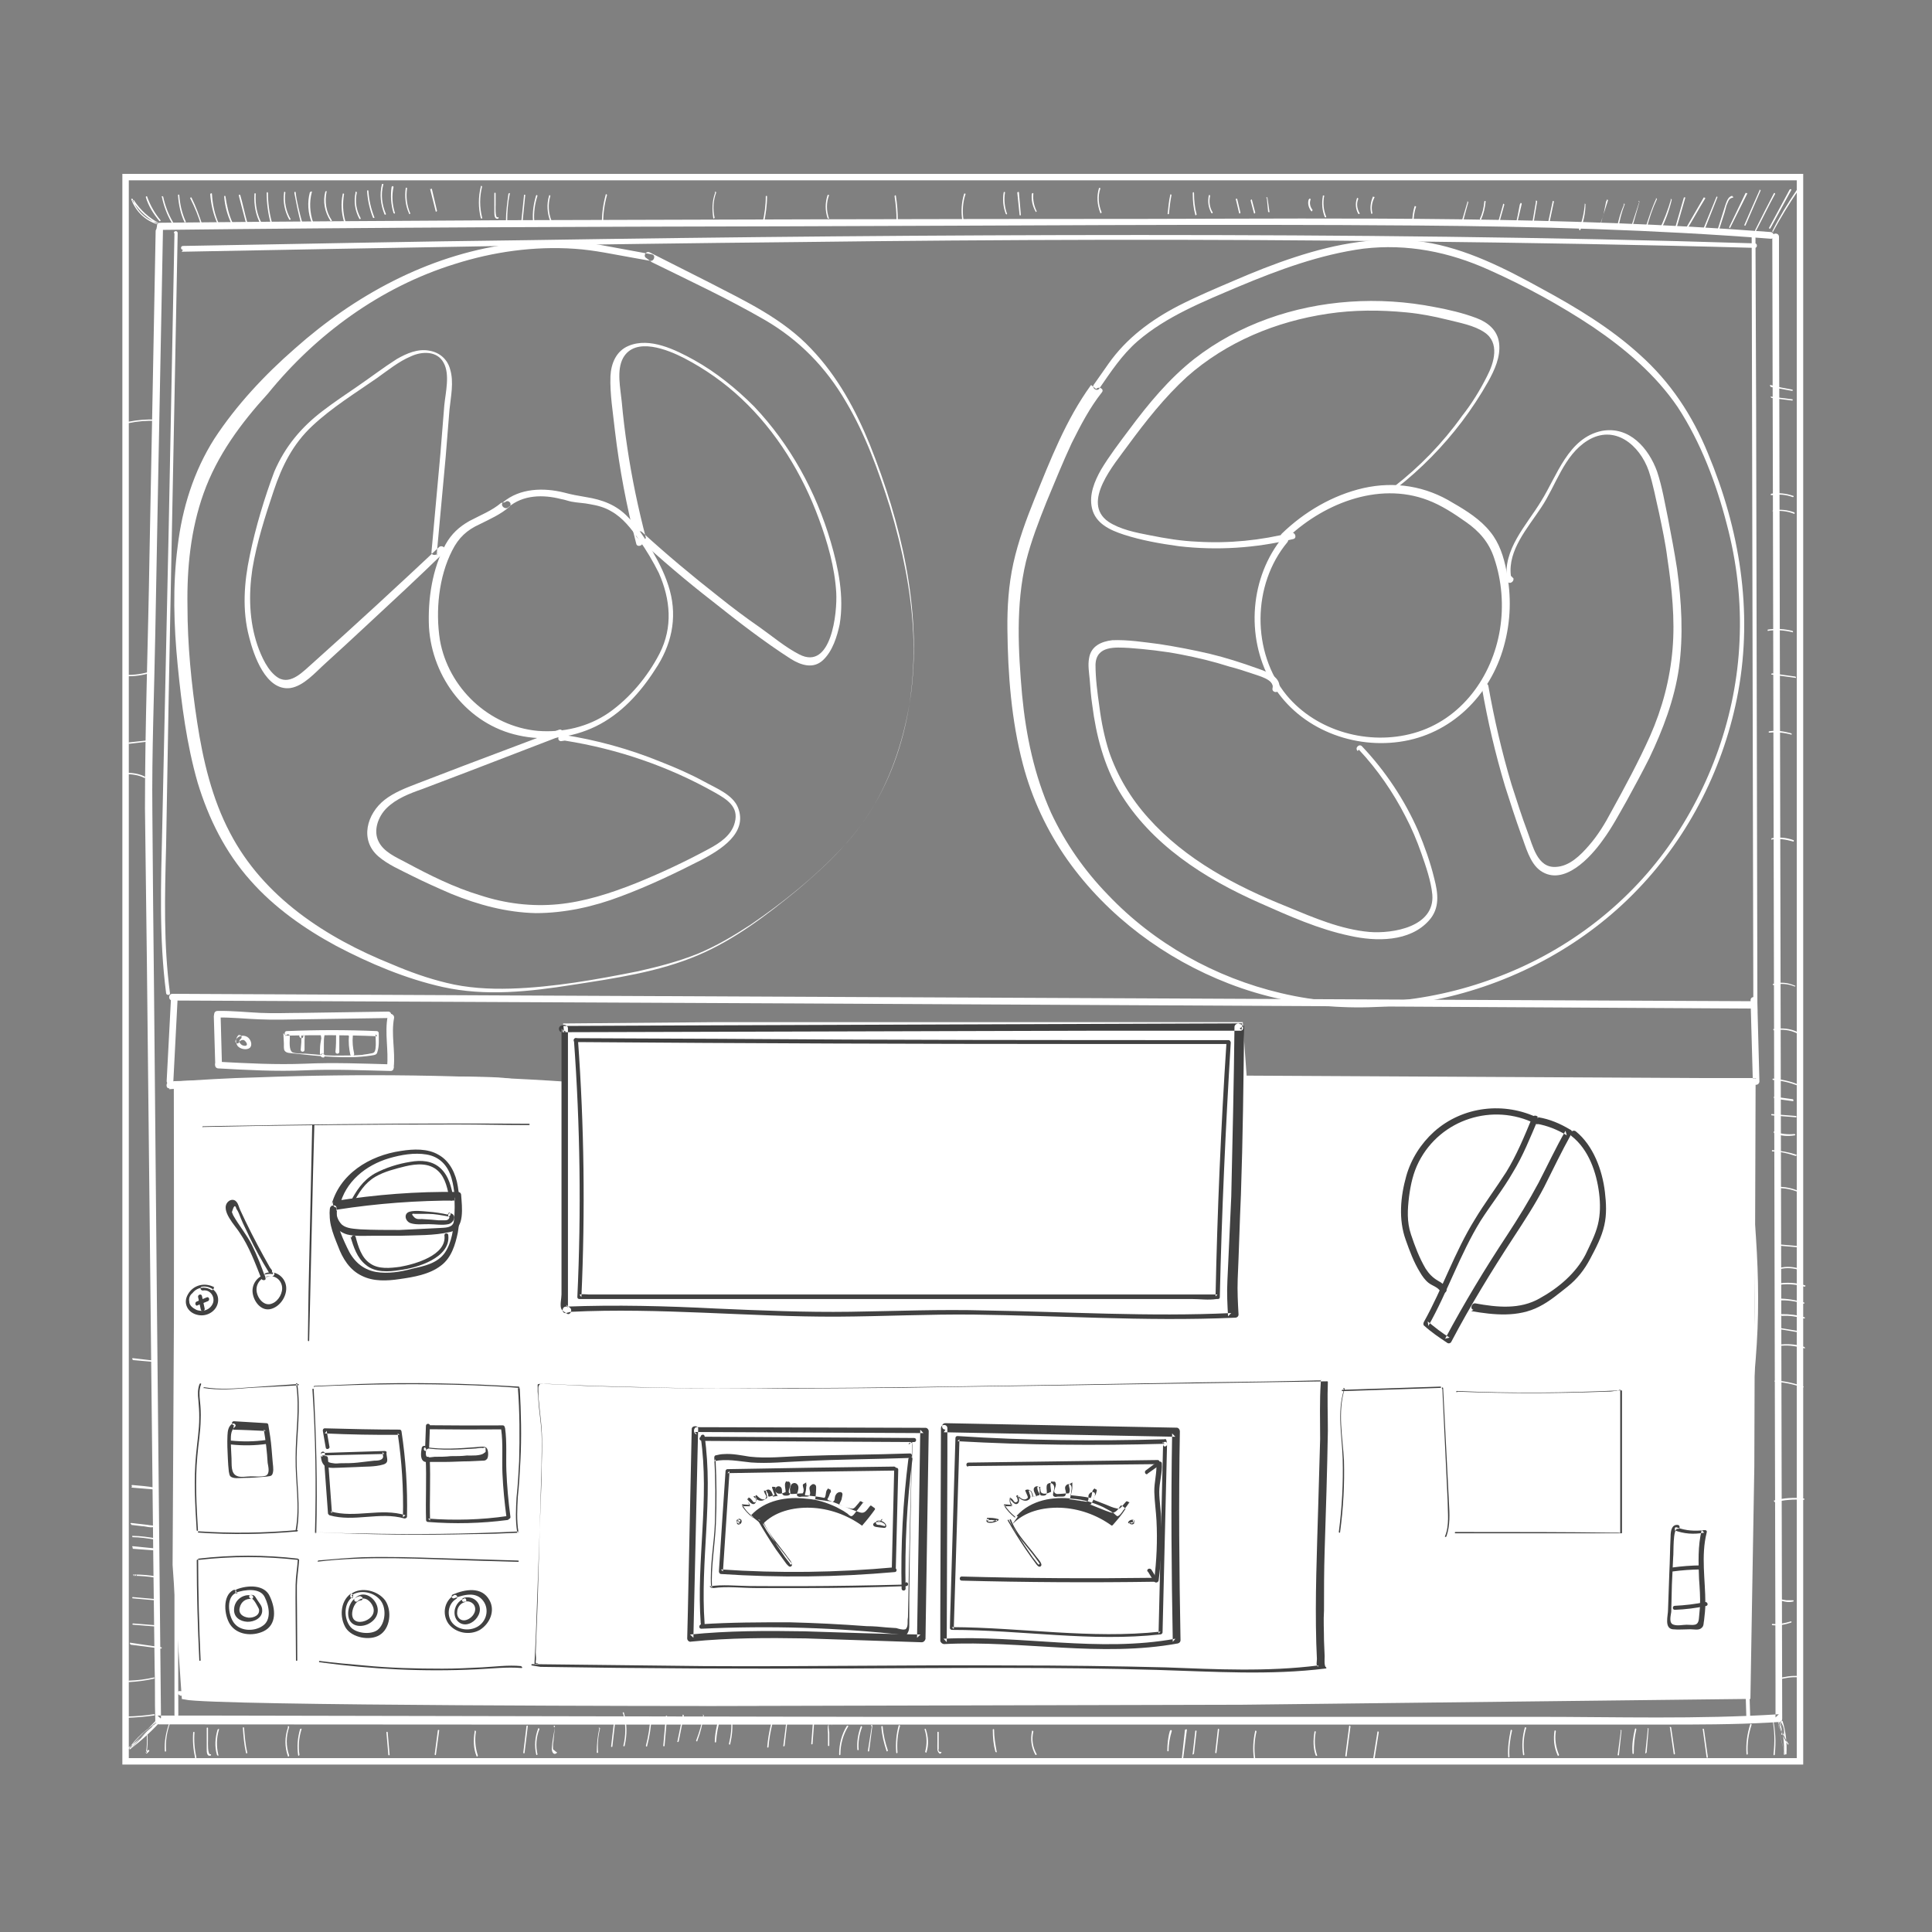 <svg width="300" height="300" viewBox="0 0 300 300" xmlns="http://www.w3.org/2000/svg" xmlns:xlink="http://www.w3.org/1999/xlink">
  <rect x="0" y="0" width="300" height="300" fill="#808080" stroke="none"/>
  <defs>
    <path id="a" d="M261.83 243.72H0V.12h261.83v243.6H0V.12h261.83v243.6z"/>
  </defs>
  <g fill="none" fill-rule="evenodd">
    <path d="M27.68 168.36s45.7-1.25 51.1-.42c5.42.83 9.16.62 9.16.62v-9.14l23.27-.2h81.3l.6 8.3 79 .42-.2 59.84-.6 35.53-78.5.9-82.5.2s-76.9 0-81.6-1L27.3 243l.4-74.6z" fill="#FFF"/>
    <path d="M27.68 168.36s45.7-1.25 51.1-.42c5.42.83 9.16.62 9.16.62v-9.14l23.27-.2h81.3l.6 8.3 79 .42-.2 59.84-.6 35.53-78.5.9-82.5.2s-76.9 0-81.6-1L27.3 243l.4-74.6z" stroke="#FFF"/>
    <g transform="translate(19 29.093)">
      <mask id="b" fill="#fff">
        <use xlink:href="#a"/>
      </mask>
      <path d="M260.3 105.42c-.97 25.05.1 50.12.4 75.18.16 12.57.13 25.15-.43 37.7-.28 6.2-.7 12.38-1.27 18.54-.14 1.47-.3 2.94-.45 4.4-.07.64.16 1.07-.35 1.3-.56.26-1.43.07-2.06.06l-9.87-.1c-26.23-.26-52.46-.43-78.7-.5-26.22-.1-52.45-.1-78.68 0-26.2.1-52.3.27-78.5.54l-9.9.1.5.53c0-15.22.2-30.4.5-45.62.4-16.44.4-32.85.2-49.3C1.4 115.28.9 82.3 1 49.32c.04-8.15.1-16.3.23-24.45.07-4.16.14-8.32.24-12.48l.13-5.8c.02-1.1.14-2.1.1-3.2-.06-.6 0-1.1.66-1.5.38-.2 1.34 0 1.86 0l3.12-.1 6.24-.2 12.5-.3c8.3-.2 16.62-.3 24.95-.4 32.93-.3 65.87.1 98.8 1 16.43.5 32.84 1 49.28.7 16.4-.3 32.8-1 49.2-1.4l12-.4-.5-.5.1 10.4.2 25 .2 30.2.2 26.2.1 8.6c0 1.4-.1 2.8 0 4.1v.2c0 .7 1.1.7 1.1 0V95l-.1-25.05-.2-30.15-.1-26.2V4.96c0-1.33.2-2.77 0-4.1V.7c0-.3-.2-.55-.5-.54-16.6.5-33.2 1.03-49.8 1.5-16.6.46-33.1.4-49.7-.1C127.5.56 94.3 0 61 .14c-16.6.06-33.12.3-49.7.7L5.32.97c-1.2.03-2.86-.35-3.8.53-.2.22-.57.47-.72.75-.3.58-.1 1.7-.13 2.34L.5 10.8c-.17 8.35-.3 16.67-.4 25-.32 33.28.15 66.56.6 99.84.23 16.5.53 33 .2 49.52C.6 201.6 0 218.04 0 234.5c.02 2.88.07 5.77.07 8.67 0 .27.23.52.5.5 26.5-.28 53-.48 79.48-.6 26.5-.1 53-.13 79.48-.07 26.5.07 52.98.22 79.47.47l9.87.1c1.64 0 3.3.03 4.93.04l2.34.1c.68 0 1.64.2 2.28 0 .4-.1.84-.4 1-.8.22-.5.15-1.4.22-2 .1-.9.2-1.8.28-2.7.3-3.2.58-6.4.8-9.6.9-12.6 1.13-25.2 1.1-37.8-.06-25.3-1.26-50.6-.74-75.9.06-3 .15-6.1.27-9.2.03-.6-1-.6-1.04 0" fill="#FFF" mask="url(#b)"/>
    </g>
    <path d="M199.46 83.95c5.65-5.6 14.44-9.27 22.27-6.28 2.1.8 4.04 2.07 5.88 3.37 2.1 1.46 3.6 3.18 4.4 5.62 1.2 3.54 1.5 7.4.9 11.1-1.2 7.32-6 14.02-13.4 16.08-6.9 1.94-15-.22-19.7-5.85-5.5-6.7-5.4-17.2.1-23.8.4-.5-.3-1.3-.7-.8-5.1 6.2-5.8 15.4-1.9 22.4 3.9 7 12.2 10.5 20 9.4 8-1.1 14.1-7.2 16.2-14.8 1.1-3.9 1.2-7.9.4-11.8-.4-2.1-1.1-4.3-2.5-6-1.5-1.9-3.7-3.3-5.8-4.5-4.2-2.6-9-3.4-13.9-2.3-4.8 1.1-9.2 3.7-12.7 7.1-.4.4.3 1.2.8.7m-122-5.5c-1.4 1.2-3.2 1.9-4.9 2.8-1.6.9-2.8 2-3.7 3.6-2.1 3.8-2.8 8.6-2.6 12.9.5 7.9 6 15.1 13.9 16.8 4 .9 8.3.4 12-1.4 3.9-1.9 6.9-5.2 9.2-8.8 2.5-3.7 3.5-7.9 2.3-12.3-.6-2.2-1.6-4.2-2.7-6.1-1.1-1.9-2.3-3.8-3.8-5.3-1.8-1.9-4-2.7-6.5-3.1-1.2-.2-2.3-.4-3.4-.7-3.2-.8-6.9-.7-9.5 1.5-.5.5.3 1.2.8.8 2.3-2 5.5-2 8.2-1.3.6.1 1.1.3 1.6.4 1 .2 2 .2 2.9.4 1.2.2 2.3.5 3.3 1.1 1.8 1 3.1 2.7 4.3 4.4 1.2 1.7 2.2 3.4 3.1 5.2 1.8 4.1 2.2 8.4.1 12.5-1.8 3.5-4.6 6.9-7.9 9.2-3.2 2.2-7.1 3.1-11 2.8-7.6-.7-13.9-6.7-15.2-14.1-.7-4.5-.2-9.8 1.9-13.9 1-2 2.3-3.2 4.3-4.1 1.6-.8 3.2-1.5 4.6-2.7.5-.5-.2-1.2-.7-.7" fill="#FFF"/>
    <path d="M216.85 75.8c3.83-3 7.24-6.48 10.18-10.36 1.48-1.97 2.84-4.03 4.05-6.18 1-1.8 1.96-3.87 1.7-5.98-.25-2.02-1.73-3.22-3.54-3.9-2.07-.78-4.3-1.3-6.47-1.7-4.33-.85-8.78-1.14-13.2-.83-8.66.6-17.2 3.5-24.1 8.86-3.94 3.1-7.16 7-10.13 11-1.5 2-3.1 4.1-4.36 6.2-1.02 1.8-1.9 3.9-1.42 6 .56 2.4 2.8 3.4 4.92 4.1 2.78.9 5.65 1.4 8.54 1.8 5.94.7 11.97.3 17.76-1.1.65-.1.38-1.1-.27-1-4.7 1.2-9.7 1.7-14.6 1.4-2.5-.1-4.9-.5-7.4-1-2.1-.4-4.6-.9-6.4-2.1-4.3-3 1-9 3-11.8 2.8-3.8 5.7-7.5 9.2-10.7 6.1-5.4 13.8-8.6 21.9-9.8 4-.6 8.1-.6 12.2-.2 2.1.2 4.2.6 6.2 1.1 2 .5 4.3.9 5.9 2 2.4 1.6 1.5 4.7.4 6.8-1.1 2.2-2.4 4.3-3.9 6.2-3 4.2-6.6 7.9-10.6 11-.5.4.2 1.2.8.8m17.4 13c-.5-4 2.6-7.4 4.7-10.6 2.3-3.4 3.5-8.1 7.2-10.4 4.2-2.6 8.1.7 9.5 4.7.7 2.1 1.1 4.4 1.6 6.5.5 2.4 1 4.7 1.3 7.1.7 4.7 1.2 9.4.8 14.1-.4 4.7-1.6 9.2-3.5 13.5-1.8 4-3.9 7.9-6 11.7-1 1.9-2.1 3.7-3.5 5.3-1.3 1.5-3 3.2-5.1 3.3-2.9.2-3.6-3.3-4.4-5.4-.9-2.4-1.7-4.9-2.5-7.4-1.5-5-2.7-10.2-3.6-15.3-.1-.6-1.1-.4-1 .3.9 5.2 2.1 10.3 3.6 15.3.8 2.5 1.6 5 2.5 7.5.7 1.8 1.3 4.4 3 5.6 3.6 2.5 7.8-2.1 9.7-4.8 1.4-1.9 2.5-4 3.7-6.1 1.2-2.2 2.4-4.4 3.5-6.6 2.1-4.4 3.9-9.1 4.6-14 .7-5.1.4-10.3-.3-15.4-.4-2.6-.9-5.2-1.4-7.8-.5-2.4-.9-4.9-1.7-7.3-1.3-3.6-4.3-7.1-8.6-6.3-5.2 1.1-6.9 6.9-9.4 10.9-2.3 3.8-6 7.5-5.3 12.3.1.7 1.1.4 1-.3m-24 26.6c2.9 3.1 5.3 6.6 7.2 10.3 1 1.9 1.8 3.8 2.5 5.8s1.5 4.3 1.7 6.4c.4 5-6.1 6.1-9.8 5.8-4.4-.4-8.6-2.2-12.7-3.9-8-3.2-15.8-7.3-21.6-13.8-2.7-3-4.8-6.5-6.1-10.3-.7-2.2-1.2-4.6-1.5-7-.3-2.1-.6-4.3-.6-6.5.1-3 3.1-2.7 5.2-2.6 2.7.2 5.4.5 8 1 2.6.5 5.1 1.1 7.6 1.9 1.2.3 2.4.7 3.6 1.1.8.3 3.4.9 3.1 2.2-.2.7.8.9 1 .3.5-2-1.9-2.8-3.3-3.3-2.5-.9-5-1.7-7.5-2.3-2.6-.6-5.2-1.1-7.8-1.5-2.4-.3-4.9-.7-7.3-.6-1.7.2-3.3.9-3.6 2.8-.2 1.1 0 2.2.1 3.3.1 1.3.2 2.7.4 4 .6 4.7 1.8 9.3 4.2 13.4 4.9 8.2 13.2 13.5 21.8 17.3 4.5 2 9.2 4.1 14 5.1 4 .9 9.3 1 12.3-2.4 1.7-1.9 1.4-4.2.8-6.5-.6-2.5-1.5-5-2.5-7.4-2.1-4.8-5.1-9.3-8.7-13.1-.4-.5-1.2.2-.7.7" fill="#FFF"/>
    <path d="M169.42 59.78c-3.9 5.37-6.33 11.65-8.8 17.75-1.3 3.22-2.5 6.5-3.26 9.9-.75 3.4-.97 6.86-.93 10.32.07 6.97.62 14.14 2.4 20.9 1.4 5.36 3.78 10.43 6.98 14.95 6.2 8.7 15.1 15.3 25 19.13 10.6 4.1 22.2 4.7 33.3 2.24 11.4-2.56 22.1-8.4 30.2-16.87 8.1-8.42 13.5-19.27 15.6-30.7 2.3-12.6.2-25.28-4.7-37-2.4-5.87-5.8-11.06-10.6-15.34-4.5-4.1-9.8-7.3-15.2-10.23-5.7-3.15-11.8-6.26-18.3-7.26-6.7-1.03-13.6.25-20 2.35-3.3 1.07-6.5 2.36-9.6 3.7-2.8 1.2-5.7 2.42-8.5 3.85-4.3 2.23-8.1 5.05-10.9 9.03l-2.3 3.28c-.3.55.6 1.07.9.53 1.8-2.6 3.5-5.2 5.9-7.3 4.5-3.9 10.3-6.2 15.7-8.5 6.2-2.6 12.7-5 19.4-5.9 6.8-.8 13.3.5 19.5 3.3 5.6 2.5 11.1 5.5 16.2 8.9 5 3.4 9.7 7.4 13.1 12.4 3.6 5.5 6 11.9 7.6 18.1 1.6 6 2.3 12.1 2 18.3-.5 11.4-4.5 22.6-11.1 31.9-6.7 9.4-16.3 16.5-27 20.4-10.5 3.9-22.2 4.9-33.1 2.3-10.2-2.4-19.7-7.7-26.9-15.3-3.6-3.7-6.6-8-8.8-12.7-2.6-5.8-3.9-12-4.5-18.3-.6-6.8-1-14 .6-20.7.8-3.2 2-6.3 3.2-9.3 1.3-3.1 2.5-6.1 3.9-9.1 1.4-2.8 2.8-5.5 4.7-7.9.4-.5-.5-1-.9-.5m-69-19.7c5.9 2.9 11.9 5.7 17.6 9 5.3 3.1 9.4 7.3 12.5 12.6 3.1 5.2 5.1 10.8 6.9 16.5 1.9 6.4 3.3 13 3.6 19.6.5 12.1-2.7 24.4-11.1 33.3-4.2 4.5-9.2 8.5-14.2 11.9-2.6 1.7-5.3 3.3-8.2 4.5-3 1.2-6.1 2-9.2 2.7-6.5 1.3-13.2 2.5-19.8 2.7-3.4.1-6.8-.1-10-.9-2.9-.7-5.7-1.7-8.5-2.9-10.2-4.1-19.9-10.4-25.1-20.4-2.8-5.3-4.2-11.3-5.1-17.2-.9-5.9-1.5-12-1.5-18-.1-5.9.5-11.9 2.5-17.5 2.1-5.9 5.8-10.9 10-15.5C49 52 59 44.6 70.6 41c5.97-1.9 12.3-2.8 18.62-2.37 3.08.2 6.1.88 9.1 1.4l2.65.47c.62.1.9-.9.25-1l-8-1.47c-4.77-.85-9.66-.76-14.43-.08-12.4 1.76-23.7 7.9-33 16.17-4.7 4.1-9.1 8.8-12.5 14-3.2 5.03-5 10.8-5.7 16.7-.8 6.13-.6 12.33 0 18.46.6 6.12 1.4 12.32 3.1 18.24 1.7 5.6 4.3 10.83 8.2 15.2 3.7 4.2 8.4 7.5 13.3 10.15 5.2 2.74 10.9 5.14 16.6 6.4 6.6 1.46 13.4.72 20.1-.34 6.6-1.02 13.4-2 19.5-4.6 5.7-2.42 10.7-6.26 15.5-10.2 4.7-3.97 9.2-8.3 12.2-13.74 2.9-5.2 4.6-11 5.4-16.9 1.6-13-1.6-26.4-6.4-38.4-2.2-5.4-5-10.6-9.1-14.9-4.4-4.7-10.2-7.4-15.8-10.3l-9.3-4.7c-.6-.3-1.1.6-.5.9" fill="#FFF"/>
    <path d="M100.3 83.54c-1.2-4.6-2.18-9.26-2.88-13.96-.37-2.4-.66-4.82-.88-7.24-.2-2.04-.82-4.83.2-6.73 1.87-3.4 6.98-1.3 9.5 0 3.26 1.7 6.24 3.8 8.9 6.3 5.43 5.1 9.47 11.7 12.03 18.7 1.33 3.6 2.45 7.5 2.68 11.4.18 3.1-.75 12.2-5.75 9.6-2.15-1.1-4.15-2.8-6.13-4.2-2.17-1.5-4.3-3.1-6.42-4.8-4.08-3.2-8.03-6.5-11.86-10-.5-.4-1.3.3-.8.8 3.8 3.5 7.8 6.9 11.8 10 3.9 3.1 7.9 6.2 12.1 8.9 1.6 1 3.5 1.6 5 .2 1.5-1.4 2.2-3.7 2.6-5.6.7-4.3-.2-8.7-1.4-12.8-2.3-7.8-6.3-15.1-11.9-21-2.8-2.8-5.9-5.3-9.3-7.2-2.9-1.6-6.9-3.6-10.2-2.2-1.9.8-2.7 2.7-2.8 4.7-.1 2.8.4 5.7.7 8.5.7 5.9 1.8 11.7 3.3 17.5.1.6 1.1.4 1-.3m-32 2.2L69.2 71l.6-7.44c.2-1.96.7-4.22.1-6.2-.4-1.54-1.6-2.62-3.2-2.9-1.8-.35-3.54.4-5.1 1.3-2.04 1.3-4 2.8-6.04 4.2-1.85 1.27-3.7 2.5-5.5 3.88-3.27 2.5-5.8 5.5-7.47 9.4-1.5 4-2.9 8.6-3.8 13-.9 4.2-1.2 8.57-.1 12.7.7 2.8 2.6 8.4 6.4 7.9 2.1-.33 3.9-2.46 5.4-3.8 2.1-1.9 4.2-3.85 6.3-5.8 4.1-3.8 8.2-7.6 12.2-11.5.5-.5-.3-1.2-.8-.8-6.5 6.1-13 12.1-19.6 18-1.4 1.2-3.4 3.5-5.4 2.3-1.6-1-2.6-3.3-3.2-5-1.3-3.8-1.4-7.9-.8-11.9.7-4.2 2-8.2 3.3-12.1 1.3-3.9 3-7.3 6-10.1 3.1-2.9 6.7-5.1 10-7.4 1.7-1.2 3.4-2.6 5.3-3.4 1.7-.8 4.1-.9 5.1 1 1 1.8.3 4.6.1 6.6l-.6 7.46L67 85.7c-.1.64 1 .63 1 0M87.7 115c8.2 1.3 16.1 4 23.3 8.06 1.85 1.05 3.76 2.2 3.1 4.65-.5 2-2.34 3.2-4.02 4.1-3.7 2-7.53 3.8-11.5 5.4-3.8 1.5-7.8 2.8-11.9 3.2-4.1.4-8.2-.1-12.15-1.4-4-1.2-7.8-3.1-11.52-5.1-1.5-.8-3.4-1.6-4.2-3.2-.9-1.7-.1-3.9 1.2-5.2 1.5-1.5 3.6-2.3 5.6-3l7.1-2.7 14.3-5.5c.7-.2.4-1.2-.2-1L72 118.9l-7.3 2.8c-1.74.67-3.5 1.35-4.98 2.5-2.76 2.17-3.9 6.23-.98 8.77 1.5 1.3 3.46 2.12 5.22 3.02 2 1 4.02 1.9 6.1 2.8 4.17 1.7 8.58 2.9 13.13 3 4.5 0 9-1 13.2-2.6 4.3-1.6 8.5-3.6 12.6-5.7 2.8-1.5 7.2-4.1 5.6-8.1-.8-2-3.4-3-5.2-4-2.2-1.2-4.5-2.2-6.8-3.1-4.9-2-10-3.4-15.2-4.2-.7-.1-1 .9-.3 1M33.8 158c2.1-.04 4.24.2 6.4.28 2.23.1 4.5.04 6.73 0l13.32-.2c.66 0 .66-1.03 0-1l-13.33.2c-2.15 0-4.33.1-6.5 0-2.2-.1-4.43-.35-6.64-.3-.7 0-.7 1.04 0 1" fill="#FFF"/>
    <path d="M60.2 157.8c-.5 2.62.17 5.25-.1 7.9-.07.65.97.65 1.04 0 .26-2.55-.43-5.1.05-7.62.1-.66-.9-.94-1-.28" fill="#FFF"/>
    <path d="M60.63 165.27c-4.42-.12-8.82-.3-13.25-.1-4.5.18-9-.06-13.5-.3-.65-.05-.65 1 0 1.03 4.5.25 9 .5 13.5.3 4.43-.2 8.83 0 13.25.1.67.03.67-1 0-1.03" fill="#FFF"/>
    <path d="M33.2 157.78l.22 7.4c.02.65 1.06.66 1.04 0l-.2-7.4c-.03-.66-1.07-.67-1.05 0M193 168.45h79.68c.27 0 .53-.25.52-.53l-.33-12.6c-.02-.67-1.06-.67-1.04 0l.35 12.6.52-.52H193c-.67 0-.67 1.05 0 1.05" fill="#FFF"/>
    <path d="M272.45 155.47l-96.08-.45-95.58-.44-54-.26c-.7 0-.7 1.04 0 1.04l96.1.45 95.6.5 53.9.3c.6 0 .6-1 0-1" fill="#FFF"/>
    <path d="M26.55 155.04l-.67 12.8c-.03.66 1 .66 1.04 0l.66-12.8c.04-.66-1-.66-1.03 0" fill="#FFF"/>
    <path d="M26.26 169.13c16.07-1.08 32.18-1.34 48.27-.74 4.6.1 9.17.4 13.75.7.67 0 .67-1 0-1.1-16.06-1.1-32.18-1.3-48.27-.7-4.5.1-9.1.4-13.7.7-.6 0-.6 1.1 0 1M25 35.7c32.57-.38 65.15-.5 97.73-.56 32.57-.08 65.14-.38 97.7-.12 18.2.15 36.37.64 54.5 2.05.67.06.67-.98 0-1.04-32.34-2.5-64.82-2.1-97.24-2.04-32.7 0-65.3.1-97.9.2-18.3.1-36.6.2-54.9.4-.7 0-.7 1 0 1" fill="#FFF"/>
    <path d="M24.17 35.8c-.3 16.84-.64 33.68-.96 50.52-.2 13.06-.7 26.15-.7 39.2l.3 24.06.5 46.52.5 46.58.2 16.24c.1 2.65 0 5.33.1 7.98v.34c0 .28.3.52.6.52l51.7.03H258c5.6 0 11.1 0 16.64-.3l1.6-.1c.3 0 .5-.2.5-.5l-.1-42.7-.1-46-.1-46.9-.1-46.1-.1-43.4v-5c0-.7-1.04-.7-1.04 0l.1 42.7.1 46 .1 46.9.1 46 .1 43.3v5l.52-.5c-12.6.8-25.17.4-37.7.4h-104l-51.87-.1-51.7-.1h-6.5l.55.5-.2-20.2-.44-45.1-.44-47.7c-.1-9.3-.2-18.5-.26-27.8-.1-9.3.3-18.7.46-28 .3-16.8.64-33.7.96-50.5l.23-12.1c0-.7-1-.7-1 0" fill="#FFF"/>
    <g fill="#FFF">
      <path d="M151.5 243.26c-.1-.04-.2-.08-.3-.1-.16-.07-.36.05-.4.2-.03.18.06.33.22.4.1.02.2.06.3.1.17.06.36-.06.4-.22.04-.17-.06-.32-.22-.38"/>
      <path d="M151.26 243.88c.46-.27 1.27-.12 1.78-.12.55 0 1.1 0 1.65.02l3.3.03c2.2.1 4.5.1 6.8.1l13.4.2c.4 0 .4-.6 0-.6l-14.3-.1h-10.5c-.8 0-1.8-.2-2.5.2-.4.2-.1.8.3.6"/>
      <path d="M177.8 228.6c.48 5.05.6 10.12.3 15.18-.02.4.6.4.63 0 .28-5.06.18-10.13-.3-15.18-.05-.4-.67-.4-.63 0"/>
      <path d="M178.1 228.4c-4.4.1-8.8.43-13.2.7-4.47.27-8.95.06-13.38-.65-.4-.07-.56.54-.16.6 4.34.7 8.74.94 13.14.7 4.54-.26 9.06-.63 13.6-.73.4 0 .4-.64 0-.63"/>
      <path d="M150.96 228.92c-.25 2.34.23 4.73.3 7.08.08 2.43-.04 4.86-.32 7.28-.05.4.58.4.62 0 .28-2.42.4-4.85.32-7.28-.07-2.35-.55-4.74-.3-7.08.04-.4-.58-.4-.62 0"/>
      <path d="M151.54 228.62c-.26-.65-.7-1.18-1.33-1.52-.3-.2-.6.35-.3.54.5.25.9.65 1.1 1.14.2.37.8.2.6-.16m-.5 14.86c-.7.3-1.3.74-1.8 1.35-.2.3.2.76.5.44.4-.53 1-.94 1.6-1.2.4-.14.2-.74-.1-.6"/>
      <path d="M149.66 227.67c.36 5.8.2 11.6-.43 17.35-.05.4.58.4.62 0 .65-5.76.8-11.56.44-17.35-.1-.4-.7-.4-.7 0M44 160.42l.08 1.62c.02.3-.07.86.13 1.13.3.4.9.33 1.3.4 2.1.23 4.1.46 6.2.54 2 .1 3.9.1 5.9-.2.6-.1.9-.1 1-.6.3-.9.2-2 .2-2.9 0-.1-.1-.3-.3-.3-4.6-.2-9.3-.2-14 0-.4 0-.4.7 0 .7 4.7-.1 9.4-.1 14.1.1l-.3-.3c0 .7.1 1.5 0 2.2-.1.7-.3.7-.9.8-.4.1-.8.1-1.2.2-1.4.1-2.9.1-4.4.1-1.4 0-2.9-.2-4.4-.3-.5 0-1.5 0-2-.2-.6-.4-.4-1.8-.4-2.5 0-.4-.6-.4-.6 0"/>
      <path d="M47.38 160.42l-.02-.02v.44l.03-.03h-.5c-.1-.1-.1-.1-.1.1v.9l-.1 1.2c0 .4.6.4.6 0v-1.5c0-.3.1-.7-.1-1-.1-.1-.4-.1-.5 0l-.1.1c-.2.2-.1.4 0 .5.3.3.7-.1.4-.4m-9.8-.1c-.6.4-.7 1.2-.3 1.8.4.5 1.4.7 1.9.3.5-.5.1-1.4-.4-1.7-.7-.4-1.5-.1-1.8.5-.2.4.3.7.5.4.1-.3.5-.5.8-.4.2.1.6.6.4.8-.2.2-.8 0-.9-.2-.3-.2-.3-.6 0-.8.3-.2 0-.8-.3-.5m12.8.4c-.1.6-.2 1.1-.2 1.7 0 .4-.1.9.2 1.2.1.1.3.1.4.1.1-.1.2-.3.1-.4-.2-.4-.8-.2-.6.2l.2-.4.3.1V162c0-.4 0-.83.1-1.25 0-.4-.6-.56-.6-.17m2.4-.06c0 .93 0 1.86-.1 2.8 0 .4.6.4.6 0v-2.8c0-.4-.6-.4-.6 0m2.1.36c-.1.97 0 1.93.2 2.87.1.4.7.23.6-.16-.2-.9-.3-1.8-.2-2.8 0-.4-.6-.4-.7 0m-27-124.6l-.9 46.1-1 46.3c-.2 8.5-.5 17.1.6 25.6 0 .4.7.4.6 0-1-7.5-.8-15.1-.6-22.7l.4-23.1.9-46.3.5-25.9c0-.4-.6-.4-.6 0m0 132.9l.1 75.7v21.5c0 .4.6.4.6 0l-.2-75.8c0-7.2-.1-14.4-.1-21.5 0-.4-.6-.4-.6 0M272 37l.1 46.9.1 46.74.06 26.4c0 .4.63.4.63 0l-.1-46.96-.1-46.8-.1-26.4c0-.4-.6-.4-.6 0m0 131.2c-1.2 6.2-.9 12.4-.3 18.7.5 6.4 1.1 12.8.7 19.3-.3 6.5-1.2 13-1.7 19.5s-.4 13-.2 19.5c.2 7.4.5 14.8.7 22.2 0 .4.6.4.6 0l-.6-19.88c-.2-6.4-.4-12.76 0-19.1.3-6.56 1.2-13.06 1.6-19.6.4-6.37.2-12.63-.3-19-.7-7.2-1.4-14.52 0-21.7.1-.4-.5-.56-.6-.16"/>
      <path d="M27.9 263.3c31.73 1.28 63.48 1.62 95.22 1.54 31.6-.08 63.2-.55 94.8-.95l53.56-.7c.4 0 .4-.7 0-.6l-95.4 1.2c-31.57.3-63.16.6-94.75.2-17.8-.2-35.62-.7-53.42-1.4-.4-.1-.4.6 0 .6m.3-224.1c31.9-.6 63.7-1.2 95.6-1.5 31.7-.4 63.4-.5 95.1-.1 17.9.2 35.8.5 53.6 1 .4 0 .4-.7 0-.7-31.8-1-63.6-1.3-95.5-1.3-31.7 0-63.3.3-95 .8-17.8.2-35.7.6-53.6.9-.4 0-.4.6 0 .6M275.3 36c1.2-2.2 2.5-4.35 3.9-6.4.1-.1-.1-.2-.2-.1-1.4 2.04-2.7 4.2-3.8 6.4 0 .1.1.2.2.1m2.5-6.57l-3.2 5.94c-.04.1.1.2.2.1l3.25-5.96c.06-.1-.1-.2-.2-.1m-2.5.6c-1 1.9-1.95 3.8-2.9 5.7-.1.2.1.3.15.1 1-1.9 1.9-3.8 2.94-5.7.03-.1-.1-.2-.2-.1m-2.2-.5c-.8 1.8-1.6 3.6-2.37 5.4-.06.1.1.2.17.1l2.34-5.4c.05-.1-.12-.2-.2-.1m-2.1.4l-2.55 5.3c-.07.2.1.3.16.1l2.6-5.2c.1-.1-.1-.2-.2-.1m-2.1.4c-.7.1-.9 1-1.1 1.5l-1.1 3.5c-.1.2.1.2.2.1l.8-2.5.3-1.1c.2-.4.3-1.1.9-1.2.2 0 .2-.2 0-.2m-2.4-.1l-2 4.9c-.1.2.1.2.2.1l1.9-4.8c0-.1-.2-.1-.2 0m-1.9 0l-2.9 5c0 .1.1.2.2.1 1-1.6 1.9-3.3 2.9-4.9 0-.1-.1-.2-.2-.1m-3.1-.1l-1.5 5.2c-.1.1.1.2.2.1l1.5-5.2c0-.1-.2-.1-.2 0m-2 .2c-.5 1.7-1.1 3.3-1.9 4.9-.1.1.1.2.2.1.8-1.6 1.4-3.2 1.8-4.9 0-.1-.2-.2-.2 0m-2.2-.2c-.7 1.5-1.2 3.1-1.7 4.6-.1.2.1.2.2.1.4-1.6.9-3.1 1.6-4.6 0-.1-.2-.2-.2-.1m-2.5.4l-1.4 4.3c-.1.1.1.2.2 0l1.2-4.2c0-.1-.2-.2-.2 0m-2.2.4c-.5 1.2-.9 2.4-1.1 3.7 0 .2.2.2.2.1.2-1.3.5-2.5 1-3.8 0-.1-.2-.1-.2 0m-2.7-.4l-.4 2c-.1.4-.3.8-.4 1.2v.5h.1l-.1-.1c-.1-.1-.3 0-.2.1 0 .1.1.2.1.2 0 .1.1.1.1 0v-.3c0-.4.2-.9.3-1.3l.8-2.5c0-.1-.2-.2-.2 0m-3.4.5c-.1 1.4-.4 2.7-.9 4 0 .1.2.2.2.1.5-1.3.8-2.6.8-4 0-.1-.2-.1-.2 0m-4.9-.4l-.8 3.7c-.1.2.1.2.2.1l.8-3.8c0-.1-.2-.2-.2 0m-2.6.07l-.6 3.5c0 .1.2.2.2 0l.6-3.6c0-.1-.2-.2-.2-.1m-2.5.6c-.2 1.1-.4 2.2-.7 3.3 0 .1.2.2.2 0l.8-3.4c0-.2-.2-.2-.2-.1m-2.7.2l-.7 2.5c-.1.1.1.2.2 0 .2-.8.5-1.7.7-2.5 0-.1-.2-.2-.2-.1m-2.9-.4c-.1 1-.3 1.9-.7 2.7 0 .1.1.2.2.1.4-.9.6-1.8.7-2.8 0-.1-.2-.1-.2 0m-2.6 0l-1 3.4c0 .1.2.2.2.04l.9-3.3c0-.15-.2-.2-.2-.1m-8.1.6c-.3.9-.4 1.8-.4 2.8 0 .2.2.2.2 0 0-.9.1-1.8.4-2.6 0-.1-.2-.2-.2 0M20.4 31c.7 1.9 2.3 3.4 4.3 3.9.1.03.2-.1.1-.2-1.6-.8-3-2.06-4-3.6-.1-.1-.3 0-.2.1 1 1.6 2.4 2.83 4.1 3.7l.1-.2c-2-.45-3.6-1.9-4.2-3.8-.06-.1-.26-.06-.2.1m2.24-.4c.4 1.4 1.2 2.62 2.1 3.72.1.1.2 0 .2-.1-.9-1.1-1.6-2.3-2.1-3.7 0-.1-.2-.05-.2.08m2.5 0c.3 1.4.8 2.74 1.5 3.95.1.1.3 0 .2-.1-.7-1.2-1.2-2.5-1.5-3.9-.1-.15-.3-.1-.2.04m2.5-.3c.1 1.5.4 2.9 1 4.2.1.1.3 0 .2-.1-.6-1.3-.9-2.7-1-4.1 0-.1-.2-.1-.2 0m1.9.5c.7 1.4 1.3 2.8 1.7 4.3.1.1.3.1.2-.1-.5-1.5-1-2.9-1.7-4.3-.06-.1-.24 0-.2.1m3.1-.7c.1 1.6.5 3.3 1.2 4.8.05.1.2 0 .17-.1-.7-1.5-1-3.1-1.1-4.7 0-.1-.2-.1-.2 0m2.1.4c.1 1.5.5 2.9 1.1 4.2.1.1.3 0 .2-.1-.6-1.3-.9-2.7-1.1-4.1 0-.1-.2-.1-.2 0m2.3 0l1.1 4.2c.1.1.3.1.2-.1-.4-1.4-.7-2.9-1.1-4.3-.1-.1-.3-.1-.2.1m2.4-.2c-.1 1.6.2 3.3 1 4.7.1.2.2 0 .2-.1-.8-1.4-1.1-3-1-4.7 0-.1-.2-.1-.2 0m1.9-.1c0 1.5.2 3.1.6 4.6 0 .1.2 0 .2-.1-.4-1.5-.6-3-.6-4.5 0-.2-.2-.2-.2 0m2.7-.1c-.2 1.5.1 2.9.8 4.2.1.1.3 0 .2-.1-.7-1.2-1-2.7-.8-4.1 0-.1-.2-.2-.2 0m1.6.1c.3 1.6.6 3.1 1 4.6.1.1.3 0 .2-.1-.4-1.5-.8-3-1-4.6 0-.2-.2-.1-.2 0m2.4 0c-.4 1.5-.3 3.2.3 4.7.1.1.3 0 .2-.1-.5-1.5-.6-3.1-.2-4.6.1-.2-.1-.2-.2-.1m2.3 0c-.4 1.5-.1 3.1.8 4.5.1.1.3 0 .2-.1-.9-1.3-1.1-2.9-.8-4.4.1-.1-.1-.2-.2 0m2.7.4c-.3 1.4-.2 2.8.2 4.2.1.1.3.1.2-.1-.4-1.4-.4-2.8-.2-4.1.1-.1-.1-.2-.2-.1m2-.2c-.3 1.4-.1 2.8.6 4.1.1.1.2 0 .2-.1-.7-1.3-.9-2.6-.6-4 0-.1-.2-.2-.2-.1m1.8 0c.1 1.4.4 2.7.9 4 .1.1.3.1.2-.1-.5-1.3-.8-2.6-.9-4 0-.2-.2-.2-.2 0m124.7.6c-.2.9-.3 1.9-.4 2.9 0 .1.2.1.2 0 .1-1 .2-1.9.4-2.9 0-.1-.2-.2-.2 0m3.5-.2c0 1.1.1 2.2.4 3.3 0 .1.2 0 .2-.1-.3-1.1-.4-2.2-.4-3.3 0-.2-.2-.2-.2 0m2.5.3c-.2 1-.1 1.9.4 2.8.1.1.2 0 .2-.1-.5-.8-.6-1.7-.4-2.6 0-.1-.2-.2-.2 0m4.2.6l.5 2.1c0 .1.2.1.2-.1l-.5-2.1c-.1-.1-.3 0-.2.1m2.3.2l.5 1.9c0 .1.2.1.2-.1l-.5-1.9c0-.2-.2-.1-.2 0m2.5-.4l.2 2.2c.1.1.3.1.2-.1l-.3-2.1c0-.1-.2-.1-.2.1m6.6.2c-.2.6 0 1.3.4 1.8.1.1.2-.1.2-.2-.4-.5-.5-1.1-.3-1.6 0-.2-.2-.2-.2-.1m2.1-.4c-.2 1.1-.1 2.2.3 3.2.1.1.3.1.2-.1-.4-1-.5-2.1-.3-3.1.1-.1-.1-.2-.2-.1m5.3.4c-.3.8-.2 1.7.2 2.4.1.1.3 0 .2-.1-.4-.7-.5-1.5-.2-2.2 0-.2-.2-.2-.2-.1m2.5-.3c-.4.9-.5 1.8-.3 2.6 0 .2.2.1.2 0-.2-.8-.1-1.6.3-2.4.1-.1-.1-.2-.1-.1m-154-2c-.4 1.6-.2 3.2.4 4.7.1.1.3 0 .2-.1-.6-1.4-.8-3-.4-4.5.1-.1-.1-.2-.2-.1m1.5.4c-.2 1.4-.1 2.8.3 4.1.1.1.3.1.2-.06-.4-1.3-.5-2.7-.2-4 0-.1-.2-.2-.2-.1m2.1.2c-.2 1.4-.05 2.8.5 4 0 .2.2.1.2 0-.53-1.2-.7-2.56-.5-3.9 0-.1-.2-.17-.2 0m3.75 0l.9 3.6c0 .1.2 0 .2-.1l-.8-3.4c0-.1-.2 0-.2.1m89 .4c-.2 1.1-.1 2.24.3 3.34.1.2.3.1.2 0-.35-1-.5-2.1-.3-3.3 0-.1-.2-.1-.2 0m2.1 0l.36 3.5c0 .1.2.1.2 0l-.3-3.5c0-.1-.25-.1-.2 0m2.2.2c-.1 1 .1 1.9.6 2.8 0 .1.2 0 .14-.1-.4-.84-.6-1.74-.5-2.7 0-.13-.2-.13-.2 0m10.4-.9c-.4 1.3-.3 2.6.2 3.9 0 .1.2 0 .2-.1-.5-1.2-.6-2.5-.2-3.7 0-.1-.2-.2-.2 0m-96-.3c-.4 1.6-.4 3.3 0 4.9.1.1.3.1.2-.1-.4-1.6-.4-3.2 0-4.8 0-.1-.2-.2-.2 0m2.1.3V33c0 .34 0 1.1.6.95.1-.1.1-.3-.1-.2-.4.1-.3-1.8-.3-2V30c0-.1-.2-.1-.2 0m2.2 0c-.2 1.5-.4 2.9-.4 4.4 0 .1.2.1.2 0 0-1.5.1-2.9.4-4.3.1-.1-.1-.2-.2 0m2.4.3l-.4 3.9c-.1.1.2.1.2 0l.4-4c0-.1-.2-.1-.2 0m1.9 0c-.4 1.3-.6 2.6-.5 4 0 .1.2.1.2 0-.1-1.3.1-2.7.5-3.9 0-.1-.2-.2-.2 0m2 0c-.4 1.3-.3 2.7.2 4 .1.1.3.04.2-.08-.5-1.2-.6-2.6-.2-3.9 0-.1-.2-.2-.2 0m8.8-.2c-.4 1.45-.6 2.9-.6 4.4 0 .1.2.1.2 0 0-1.5.2-2.9.6-4.33 0-.1-.2-.2-.2-.1m17-.3c-.5 1.3-.5 2.7-.3 4 .03.1.23 0 .2-.1-.3-1.3-.2-2.7.25-3.9 0-.1-.2-.2-.2-.1m7.9.7c0 1.4-.2 2.8-.5 4.1 0 .2.2.2.2.1.3-1.4.5-2.8.5-4.2 0-.1-.2-.1-.2 0m9.6-.2c-.4 1.2-.4 2.4 0 3.6.1.1.3.1.2 0-.4-1.2-.4-2.4 0-3.5.1-.1-.1-.2-.2-.1m10.4.2c.2 1.3.3 2.5.3 3.7 0 .1.2.1.2 0 0-1.3-.1-2.5-.3-3.8 0-.1-.2-.1-.2.1m10.8-.4c-.4 1.3-.5 2.7-.3 4 0 .2.3.1.2 0-.2-1.3-.1-2.7.3-3.9.1-.1-.1-.2-.2-.1M25 267.1c-1.95 1.1-3.6 2.6-4.9 4.4-.06.1.06.2.14.1 1.8-1.4 3.45-2.9 4.96-4.6 0-.1-.1-.28-.2-.2-1.7 1.3-3.2 2.76-4.6 4.42-.1.1 0 .24.1.14l4.1-4.3c.1-.1-.1-.2-.2-.1l-4.1 4.3.1.2c1.3-1.6 2.8-3.1 4.5-4.4l-.2-.1c-1.5 1.7-3.1 3.2-4.9 4.5l.1.2c1.2-1.8 2.9-3.3 4.8-4.3.1 0 0-.2-.1-.1m251.5-.1c.2 1.8.5 3.5 1.1 5.2 0 .1.2.1.2 0 .1-1.7-.1-3.5-.6-5.1-.1-.1-.2-.1-.2 0-.1.7 0 1.4.2 2.1 0 .1.2.1.2 0 .1-.8-.1-1.5-.6-2.1-.1 0-.2 0-.2.1.2 1.3.7 2.4 1.4 3.5 0 .1.2 0 .1-.1-.7-1-1.1-2.2-1.4-3.4-.1.1-.1.1-.2.1.4.5.6 1.2.5 1.9h.2c-.2-.7-.3-1.3-.2-2h-.2c.5 1.7.7 3.4.6 5.1h.2c-.5-1.7-.9-3.4-1.1-5.1 0-.1-.2-.1-.2 0"/>
      <path d="M22.78 269.33c.08.95.04 1.9-.12 2.83-.02.1.1.18.17.1l.36-.36c0-.1-.1-.24-.2-.15l-.4.36.2.1c.1-.9.2-1.9.1-2.8 0-.1-.3-.1-.2 0m3.6-1.9c-.5 1.4-.8 2.9-.7 4.4 0 .1.2.1.2 0-.1-1.5.1-2.9.6-4.3 0-.1-.2-.1-.2 0m249-.8c.4 1.9.4 3.7.2 5.6 0 .2.2.2.2 0 .2-1.9.1-3.8-.3-5.6-.1-.1-.3-.1-.2.1m-3.3.8c-.5 1.5-.7 3.1-.6 4.6 0 .2.2.2.2 0-.1-1.5.1-3 .6-4.5 0-.1-.2-.2-.2-.1m-7.4.7l.6 4.4c0 .2.2.2.2 0l-.6-4.3c0-.1-.3-.1-.2 0m-5.1-.4l.6 4.2c0 .2.2.1.2 0l-.6-4.1c-.1-.1-.3-.1-.2.1m-3.4 0l-.4 3.8c-.1.2.1.2.2 0l.3-3.7c0-.1-.2-.1-.2 0m-1.9 0c-.3 1.2-.5 2.5-.4 3.8 0 .2.2.2.2 0 0-1.2.1-2.4.4-3.7 0-.1-.2-.2-.2 0m-2.2.2l-.5 3.8c0 .1.2.1.2 0l.4-3.8c0-.1-.2-.1-.2 0m-10.2 0c-.2 1.3-.1 2.6.5 3.9 0 .1.2 0 .2-.1-.5-1.2-.7-2.4-.5-3.7 0-.1-.2-.2-.2 0m-4.6-.6c-.4 1.4-.5 2.8-.3 4.2 0 .2.2.2.2 0-.2-1.4-.1-2.8.3-4.1 0-.1-.2-.2-.2 0m-2.2.3c-.3 1.4-.5 2.8-.4 4.2 0 .1.2.1.2 0-.1-1.4.1-2.8.4-4.1 0-.1-.2-.2-.2 0m-20.7.2l-.7 4.4c0 .1.2.2.2.1l.7-4.4c0-.2-.2-.2-.2-.1M30 269c-.1 1.3 0 2.6.3 4 0 .1.2 0 .2-.1-.3-1.3-.4-2.6-.3-3.9 0-.1-.2-.1-.2 0m2.1-.6v3.2c0 .4 0 1.2.6 1 .1 0 .1-.2 0-.2-.5.14-.4-1.86-.4-2.1v-1.97c0-.1-.2-.1-.2 0m1.7.2c-.4 1.3-.5 2.7-.1 4 .1.14.3.1.2-.04-.3-1.3-.3-2.6.1-3.9.1-.1-.1-.2-.2 0m3.9-.4c.1 1.4.2 2.7.5 4 0 .1.2.1.2 0-.3-1.3-.4-2.6-.5-3.9 0-.1-.2-.1-.2 0m7 0c-.5 1.4-.5 3 0 4.4 0 .1.2.1.2-.1-.5-1.5-.5-2.9 0-4.4 0-.2-.2-.2-.2-.1m1.9.4c-.4 1.4-.5 2.7-.3 4.1 0 .1.2 0 .2-.1-.2-1.3-.1-2.6.3-3.9.1-.2-.1-.2-.2-.1m13.4.5l.3 3.5c0 .1.2.1.2 0l-.3-3.5c0-.1-.2-.1-.2 0m8-.4l-.5 3.8c0 .2.2.2.2 0l.5-3.7c0-.1-.2-.1-.2 0m5.7.2c-.2 1.3-.2 2.6.3 3.8 0 .1.2.1.2-.1-.4-1.2-.5-2.5-.3-3.7 0-.2-.2-.2-.2-.1m110.3-.2l-.5 4.6c0 .1.2.1.2 0l.6-4.6c0-.1-.2-.1-.2 0m1.5.2l-.4 3.5c-.1.2.1.2.2 0l.4-3.5c0-.1-.2-.1-.2 0m3.5-.2l-.4 3.5c0 .2.2.2.2 0l.4-3.5c0-.2-.2-.2-.2 0m5.8.2c-.3 1.4-.4 2.8-.2 4.2 0 .1.2.1.2 0-.2-1.4-.1-2.8.2-4.1 0-.2-.2-.2-.2-.1m9.2.2c-.2 1.2-.2 2.5.2 3.6.1.1.3.1.2-.1-.4-1.2-.4-2.4-.2-3.5.07-.2-.13-.2-.2-.1m5.4-.9l-.6 4.6c0 .2.2.2.2.1l.6-4.6c0-.1-.2-.2-.2-.1m-78 0c-.8 1.3-1.2 2.8-1.2 4.4 0 .2.2.2.2 0 0-1.5.4-3 1.2-4.3.1-.1-.1-.2-.2-.1m2.16.1c-.44 1.2-.63 2.4-.53 3.6 0 .1.2.1.2 0-.1-1.2.1-2.4.53-3.5 0-.2-.2-.2-.2-.1m1.7 0l-.6 3.8c0 .1.2.1.2 0l.5-3.9c0-.2-.2-.2-.2 0m1.6.2c.1 1.3.4 2.5.8 3.7 0 .1.2.1.2-.1-.4-1.2-.7-2.4-.8-3.7 0-.1-.2-.1-.2 0m2.7-.2c-.4 1.4-.5 2.8-.4 4.2 0 .2.2.2.2 0-.1-1.4 0-2.78.4-4.1 0-.1-.2-.2-.2-.08m4 .6c.4 1.2.4 2.3.1 3.5 0 .1.2.2.2.1.38-1.2.3-2.4-.1-3.6 0-.1-.2-.1-.2.05m2 .2v1.6c0 .5-.02 1 0 1.4.08.3.4.8.6.4.1-.1-.1-.2-.2-.1-.2-.1-.3-.3-.2-.5V269c0-.13-.2-.13-.2 0m8.6-.4c0 1.18.1 2.3.4 3.4.1.16.3.1.2-.03-.2-1.1-.4-2.2-.4-3.4 0-.1-.2-.1-.2 0m6.1.2c-.3 1.3-.1 2.6.5 3.7.1.1.28 0 .2-.1-.6-1.1-.8-2.3-.5-3.5 0-.1-.2-.2-.2-.1m21.4 0c-.3 1-.4 2.1-.4 3.1 0 .1.2.1.2 0 0-1.1.2-2.1.5-3.1 0-.1-.2-.2-.2-.1m-100-.7l-.5 4.15c0 .2.2.2.2 0l.5-4.1c0-.1-.2-.1-.2 0m1.8.4c-.5 1.3-.6 2.7-.3 4 0 .16.2.1.2 0-.3-1.3-.2-2.7.3-3.9 0-.2-.2-.2-.2-.1m2.6-.2c-.2 1.1-.4 2.2-.48 3.3 0 .4.2 1.1.76.7.1-.1 0-.2-.1-.2l-.47-.4v-.6c0-.4.1-.7.1-1l.2-1.9c0-.2-.2-.2-.2 0m7.1.3c-.3 1.2-.4 2.5-.4 3.7 0 .1.2.1.2 0-.1-1.3 0-2.5.3-3.7 0-.17-.2-.2-.2-.1m36.2-.37c0-.4-.5-.3-.6 0-.1.4 0 .9 0 1.3v1.8c0 .1.2.1.2 0v-2l-.1-.76v-.4c-.05-.2 0-.3.1-.4 0 .1.2.1.2 0m-2.7-.6l-.3 3.9c0 .1.2.1.2 0l.3-4c0-.2-.2-.2-.2 0m-4.2.8l-.44 3.5c-.1.1.2.1.2 0l.4-3.5c.05-.2-.2-.2-.2 0m-2.3.1c-.3 1.2-.5 2.4-.6 3.6 0 .1.2.1.2 0 .1-1.2.3-2.4.6-3.6.07-.1-.13-.2-.2-.1m-6.2-.6c.1 1.3-.03 2.5-.34 3.8 0 .1.2.2.2 0 .3-1.3.4-2.5.3-3.8 0-.2-.2-.2-.2 0m-1.9-.2c-.3 1.2-.6 2.5-.6 3.7 0 .1.2.1.2 0 .1-1.3.3-2.5.7-3.7 0-.2-.2-.2-.2-.1m-2.5-.4c-.2 1.4-.6 2.7-1.1 4 0 .1.2.2.2 0 .5-1.3.8-2.6 1-3.9 0-.1-.2-.2-.2-.1m-3.1.2l-.8 3.9c-.1.1.1.2.2 0l.8-4c0-.1-.2-.2-.2-.1m-2.6.2l-.4 4.6c0 .1.2.1.2 0l.4-4.6c0-.1-.2-.1-.2 0m-2.4.2c-.1 1.5-.3 2.9-.7 4.4 0 .1.2.2.2 0 .4-1.5.6-3 .7-4.5 0-.1-.2-.1-.2 0m-4.2-.4c.4 1.6.4 3.3 0 4.9 0 .1.2.1.2 0 .4-1.7.4-3.4-.1-5.1 0-.2-.2-.1-.2 0m-1.3.9l-.5 4.3c0 .1.2.1.2 0l.5-4.4c0-.2-.2-.2-.2 0M275 60.1l3.3.6c.1 0 .1-.2 0-.2-1.1-.2-2.2-.4-3.3-.7-.16-.1-.2.1-.1.2m.2 1.8l3.2.4c.1 0 .1-.2 0-.2l-3.2-.4c-.2-.1-.2.1 0 .2m0 15.1c1.1-.2 2.23-.1 3.3.3.1 0 .2-.2.05-.2-1.1-.4-2.3-.5-3.4-.34-.17.1-.1.3 0 .2m.16 2.5c1.2-.1 2.3 0 3.3.4.2.1.2-.1.1-.2-1.1-.4-2.2-.5-3.3-.3-.1 0-.1.2 0 .2m-.8 18.5c1.3-.2 2.5-.1 3.8.2.1.1.2-.1 0-.2-1.2-.3-2.5-.4-3.8-.2-.1.1 0 .3.1.2m.6 6.8l3.6.5c.1.1.1-.1 0-.2l-3.6-.5c-.2 0-.2.2-.1.2m-.3 9c1.1-.1 2.2 0 3.3.3.1.1.2-.1 0-.2-1.1-.3-2.3-.5-3.4-.3-.1 0-.1.2 0 .2m1.3 147.1c1.1-.3 2.2-.5 3.3-.4.2 0 .2-.2 0-.2-1.1-.1-2.2.1-3.3.4-.1.1-.1.3.1.2m-.9-8.5c1 .1 2-.1 2.9-.4.1 0 .1-.2 0-.2-1 .3-1.9.5-2.9.4-.1 0-.1.2 0 .2m-.1-122c1.1-.2 2.2 0 3.3.3.1.1.2-.1.1-.2-1.1-.4-2.2-.5-3.4-.3-.1.1-.1.3.1.2m.2 22.6c1.1-.3 2.2-.2 3.2.2.1.1.3-.1.1-.1-1.1-.5-2.2-.6-3.4-.27-.1 0 0 .2.1.2m0 7c1.3-.2 2.5-.1 3.7.5.1 0 .3-.2.1-.2-1.2-.6-2.5-.7-3.8-.5-.1 0-.1.2.1.2m-.2 7.7c1.3.1 2.6.4 3.9.9.1 0 .1-.2 0-.2-1.2-.5-2.6-.8-3.9-.9-.1 0-.1.2 0 .2m.2 2.9l2.9.4c.1 0 .1-.2 0-.3l-2.9-.4c-.1 0-.1.2 0 .2m-.4 2.7l3.7.3c.1.1.2-.1.1-.2l-3.8-.3c-.1 0-.1.2 0 .2m.4 2.8c1 .4 2.1.5 3.2.3.1 0 .1-.2-.1-.2-1 .1-2.1 0-3.1-.4-.1 0-.2.2 0 .2m-.4 2.9c1.3 0 2.5.3 3.7.7.2 0 .2-.2.1-.2-1.2-.4-2.4-.6-3.7-.7-.1 0-.1.2 0 .2m1 5.7c1 0 2 .2 3 .6.1 0 .2-.2 0-.2-1-.4-2-.6-3-.6-.1 0-.1.2 0 .2m-.4 8.9l3.5.3c.1 0 .1-.2 0-.2l-3.5-.3c-.2 0-.2.2 0 .2m.6 54.6v.1s0-.1-.1-.1c-.3-.1-.4.2-.2.4.3.2.7.2 1 .3.5.1.9.1 1.3 0 .1 0 .2-.2 0-.2h-1c-.1 0-1.3-.2-1.3-.3 0 .1.2.1.2 0m-.8-14.9c1.5-.4 3-.5 4.6-.4.1 0 .1-.2 0-.2-1.5-.2-3.1-.1-4.6.3-.1 0-.1.2.1.2m.7-36.1c1.1-.3 2.27-.2 3.3.2.18 0 .2-.2.1-.2-1.1-.4-2.3-.5-3.4-.2-.1 0 0 .2.1.2m-.6 2.5c1.5-.3 2.9-.2 4.38.2.2 0 .2-.2.1-.2-1.4-.45-2.9-.5-4.4-.25-.1 0-.1.2.04.2m.15 2.4c1.4-.1 2.7.1 4 .5.1 0 .2-.2 0-.2-1.3-.4-2.66-.6-4-.6-.1 0-.1.2 0 .2m.6 2.5c1.13-.1 2.3.1 3.5.4.1 0 .13-.2 0-.2-1.16-.37-2.35-.5-3.56-.48-.2 0-.2.2 0 .2m-.5 2.1l3.6.6c.1 0 .2-.2 0-.2l-3.6-.6c-.1 0-.2.2-.03.2m.6 2.6c1.2-.1 2.3.1 3.5.4.1.1.13-.1 0-.2-1.15-.4-2.34-.5-3.55-.4-.2 0-.2.2 0 .2m-.9 5.6c1.4.1 2.8.4 4.2.9.1 0 .2-.2 0-.2-1.4-.5-2.8-.8-4.24-.9-.2 0-.2.2 0 .2M20 65.7c1.4-.3 2.8-.4 4.2-.35.12 0 .12-.2 0-.2-1.44-.06-2.86.05-4.26.34-.2 0-.1.2 0 .2M19.6 105c1.3.04 2.58-.14 3.83-.53.1-.04.02-.24-.1-.2-1.2.38-2.5.56-3.78.53-.14 0-.14.2 0 .2m.5 10.5l2.73-.32c.1-.02.1-.23 0-.2l-2.74.3c-.13.03-.13.23 0 .22m-.5 4.7c.97.02 2 .14 2.87.6.1.05.2-.13.1-.2-.9-.46-1.9-.6-2.9-.6-.1-.02-.1.2 0 .2m.1 146.54c1.4-.04 2.8-.16 4.2-.36.2-.02.1-.22 0-.2-1.3.2-2.7.32-4.1.35-.1 0-.1.2 0 .2m.1-5.53c1.4-.07 2.7-.24 4-.53.1-.02.1-.22 0-.2-1.3.3-2.6.46-3.9.5-.1.02-.1.23 0 .22m.6-50l3.4.3c.1 0 .1-.2 0-.2l-3.4-.4c-.1 0-.1.2 0 .2m-.2 19.9l3.6.3c.2 0 .2-.2 0-.3-1.1-.2-2.3-.3-3.5-.4-.1 0-.1.2 0 .2m-.1 6l1.7.2c.5 0 1.3.3 1.8.1-.1 0 0 .2.1.2h.1v-.1c0-.4-.8-.3-1.1-.4l-2.6-.3c-.2 0-.2.2 0 .2m.1 2c1.2 0 2.5.2 3.7.4.1 0 .2-.2.1-.2-1.2-.2-2.5-.4-3.7-.4-.1-.1-.1.2 0 .2m0 1.8l4 .3c.1 0 .1-.2 0-.3l-4-.4c-.1 0-.1.2 0 .2m.5 4.4l-.3-.2-.1.2c1.2 0 2.3.1 3.5.3.1 0 .2-.2.1-.2-1.1-.2-2.3-.3-3.5-.3-.1-.1-.2.1-.1.1l.4.1c.1.1.2-.1.1-.2m-.6 3.7l3.4.3c.1 0 .1-.2 0-.2l-3.4-.3c-.1 0-.1.2 0 .2m.1 4.1l3.8.3c.1 0 .1-.2 0-.2l-3.8-.3c-.2 0-.2.2 0 .2m-.4 3.1l4.7.6c.1 0 .2-.2 0-.2l-4.7-.7c-.1-.1-.2.1-.1.2"/>
    </g>
    <path d="M118.3 236.67c1.54-1.72 3.92-2.5 6.24-2.63 3.3-.2 6.67.8 9.34 2.76.7-.74 1.34-1.54 1.9-2.4-.2-.1-.37-.22-.56-.34-.27.3-.54.63-.8.95-.12.2-.24.3-.4.3-.15.1-.3 0-.42 0l-3.4-1.2c.35-.5.56-1.1.6-1.7-.25-.2-.73.1-.83.4-.1.4-.05.8-.28 1.1l-3-.3c.1-.7.2-1.4.2-2.1-.2-.2-.6-.1-.7.2-.1.3-.1.6 0 .8 0 .3.1.6-.1.8l-1.8.1c-.1 0-.2 0-.3-.1-.1 0-.1-.1-.1-.2 0-.3.2-.6.2-1 0-.3-.2-.8-.6-.7-.3.1-.4.4-.4.7 0 .4 0 .7.1 1.1-.5.3-1.3.4-1.4-.1-.2-.3.1-.8-.3-1-.3-.1-.6.3-.6.6s.3.6.3.9l-.8.2c0-.3-.1-.6-.2-.8-.2-.2-.6-.3-.8-.1l.3 1.1c-.1.4-.5.5-.9.4-.3-.1-.6-.3-.9-.6.2.4.3 1.1-.1 1.2-.4.1-.7-.5-1-.7-.1.4 0 .9.3 1.1H116c.4.7.96 1.3 1.6 1.8" fill="#FFF"/>
    <path d="M118.36 236.74c1.9-2.04 4.8-2.7 7.48-2.62 2.88.1 5.67 1.1 8 2.77.03 0 .1 0 .12-.1.7-.8 1.33-1.6 1.9-2.4.04-.1 0-.1-.03-.2l-.56-.4h-.12c-.27.3-.56.8-.9 1-.46.3-1.03-.1-1.47-.2-.85-.3-1.7-.7-2.55-1l.06.1c.1-.3.3-.6.4-.9 0-.2.2-.7.1-.9-.1-.3-.6-.2-.7-.1-.2.1-.3.3-.4.5-.1.3 0 .8-.4.9-.2 0-.5-.1-.7-.1-.2 0-.5-.1-.7-.1l-1.4-.2.1.1.1-1c0-.3.1-.9 0-1.2-.2-.3-.5-.3-.7-.1-.6.4-.1.9-.2 1.4-.1.4-.3.4-.6.4h-.6c-.2 0-.4.1-.6 0-.4-.1-.2-.5-.1-.8.1-.4.2-.9-.2-1.2-.3-.2-.6-.1-.8.1-.1.2-.2.4-.2.6-.1.2.1.7 0 .9-.1.3-.8.3-1 .2-.4-.2-.2-.6-.3-1-.1-.4-.5-.5-.8-.3-.5.4 0 1.1.2 1.5v-.1l-.8.1.1.1c-.1-.5-.4-1.5-1.1-1.1-.1 0-.1.1-.1.1.1.2.1.5.2.7 0 .3.2.4-.3.6-.5.2-1-.3-1.3-.6-.1-.1-.2.1-.2.2.1.1.2.3.2.5s-.1.4-.4.4c-.1-.1-.2-.1-.2-.2-.2-.2-.3-.4-.5-.5-.1-.1-.2 0-.2 0-.1.5 0 .9.3 1.3v-.2l-1.2-.1c-.1 0-.1.1-.1.2.4.7 1 1.3 1.6 1.8.1.1.2 0 .1-.1-.7-.5-1.2-1.1-1.6-1.8l-.1.2h1.2c.1 0 .1-.1.1-.2-.3-.3-.4-.6-.3-1l-.2.1c.3.2.7 1 1.2.7.4-.3.2-.9 0-1.2l-.2.1c.4.4 1 .9 1.7.5.1-.1.3-.3.3-.5s-.3-.5-.3-.7c-.1-.2-.1-.3.1-.2.2-.1.3 0 .3.2.2.2.2.4.2.6 0 .1.1.1.2.1l.7-.2c.1 0 .1-.1.1-.1-.1-.2-.1-.3-.2-.5l-.1-.3c-.2-.4-.1-.5.2-.4.4 0 .2 0 .2.2s-.1.5.2.7c.3.3 1 .1 1.4-.1v-.1c0-.3-.1-.6-.1-1 0-.1 0-.3.1-.4 0-.2.2-.2.3-.1.2-.1.3 0 .4.2.2.4-.3 1-.2 1.4 0 .2.2.22.4.3.5 0 1.2-.1 1.7-.1 0 0 .1 0 .1-.1.1-.1.1-.3.1-.5s-.2-.6-.1-.8l.5-.3v.2c.1.2 0 .4 0 .5 0 .4-.1.8-.2 1.2 0 .1.1.1.1.1 1 .1 2 .2 2.9.4l.1-.08c.2-.35.1-1 .4-1.25 0-.1.1-.2.3 0 .2 0 .2.1.2.2.1.1 0 .3-.1.4-.1.3-.2.6-.4.9 0 .1 0 .1.1.17l1.8.7c.5.2 1.1.5 1.7.6.3.1.5 0 .7-.2l.6-.7c.1-.1.1-.27.3-.2.1 0 .3.2.4.2v-.1l-1 1.3c-.2.2-.6.9-.9.9-.2 0-.5-.3-.6-.4l-.6-.4-1.1-.6c-1.5-.7-3-1.2-4.6-1.3-3.1-.4-6.5.2-8.7 2.6-.1.1 0 .2.1.1" fill="#414141"/>
    <path d="M157.08 236.67c1.55-1.72 3.93-2.5 6.24-2.63 3.3-.2 6.68.8 9.35 2.76.7-.74 1.33-1.54 1.9-2.4-.2-.1-.38-.22-.56-.34l-.8.95c-.1.2-.2.3-.4.3-.1.1-.2 0-.4 0L169 234c.36-.53.57-1.14.6-1.76-.24-.27-.72.06-.82.42-.1.37-.05.8-.28 1.1-.98-.1-1.95-.22-2.9-.33.15-.7.22-1.4.17-2.1-.16-.2-.55-.1-.67.17-.13.24-.07.53 0 .8.03.27.07.58-.1.8l-1.75.05c-.1 0-.2 0-.27-.07-.06-.05-.08-.14-.08-.23 0-.35.18-.67.22-1.02.04-.34-.2-.78-.54-.7-.3.04-.4.4-.4.7-.03.36 0 .72.08 1.07-.48.24-1.24.4-1.43-.1-.13-.34.1-.84-.23-1-.3-.17-.6.26-.53.6.06.3.3.6.35.9l-.76.16c-.02-.28-.05-.57-.2-.8-.17-.22-.53-.33-.74-.15l.36 1.1c-.1.4-.55.5-.9.4-.36-.1-.64-.3-.9-.6.2.4.28 1.1-.15 1.2-.42.1-.62-.5-1-.7-.1.4 0 .9.3 1.2h-1.2c.42.7.96 1.3 1.6 1.8" fill="#FFF"/>
    <path d="M157.15 236.74c1.9-2.04 4.78-2.7 7.48-2.62 2.87.1 5.66 1.1 7.98 2.77.1 0 .1 0 .2-.1.7-.8 1.4-1.6 1.9-2.4.1-.1 0-.1 0-.2l-.5-.4h-.2c-.2.3-.5.8-.9 1-.4.3-1-.1-1.4-.2l-2.5-1 .1.1c.2-.3.4-.6.5-.9.1-.2.3-.7.2-.9-.1-.3-.5-.2-.7-.1-.1.1-.3.3-.3.5 0 .3.1.8-.3.9-.1 0-.5-.1-.6-.1-.3 0-.5-.1-.7-.1l-1.4-.2.1.1c.1-.3.1-.6.2-1 0-.3.2-.9 0-1.2-.1-.3-.5-.3-.7-.1-.5.4 0 .9-.1 1.4-.1.4-.3.4-.6.4h-.6c-.2 0-.4.1-.6 0-.3-.1-.2-.5-.1-.8.1-.4.2-.9-.2-1.2-.3-.2-.6-.1-.8.1-.1.2-.1.4-.1.6 0 .2.1.7 0 .9-.1.3-.7.3-.9.2-.3-.2-.1-.6-.2-1 0-.4-.4-.5-.7-.3-.5.4.1 1.1.2 1.5l.1-.1-.8.1.1.1c0-.5-.3-1.5-1.1-1.1v.1l.3.7c.1.3.2.4-.2.6-.5.2-1-.3-1.3-.6-.1-.1-.2.1-.2.2.1.1.2.3.2.5.1.2-.1.4-.4.4l-.2-.2c-.1-.2-.3-.4-.5-.5 0-.1-.1 0-.1 0-.1.5 0 .9.3 1.3l.1-.2-1.2-.1c-.1 0-.2.1-.1.2.4.7 1 1.3 1.6 1.8.1.1.2 0 .1-.1-.6-.5-1.2-1.1-1.6-1.8l-.1.2h1.2c.1 0 .1-.1.1-.2-.3-.3-.4-.6-.3-1l-.1.1c.3.2.7 1 1.2.7.4-.3.2-.9.1-1.2l-.1.1c.4.4 1.1.9 1.7.5.2-.1.3-.3.3-.5s-.2-.5-.2-.7c-.1-.2-.1-.3.1-.2.1-.1.2 0 .3.2.1.2.2.4.2.6 0 .1.1.1.1.1l.8-.2c.1 0 .1-.1.1-.1 0-.2-.1-.3-.2-.5l-.1-.3c-.1-.4 0-.5.2-.4.4 0 .2 0 .2.2.1.2 0 .5.2.7.4.3 1 .1 1.4-.1.1 0 .1-.1.1-.1 0-.3-.1-.6-.1-1 0-.1 0-.3.1-.4 0-.2.1-.2.3-.1.2-.1.4 0 .4.2.2.4-.3 1-.2 1.4.1.2.2.22.4.3.6 0 1.2-.1 1.8-.1 0 0 .1 0 .1-.1.1-.1.1-.3.1-.5s-.2-.6-.1-.8l.5-.3v.7c0 .4-.1.8-.2 1.2 0 .1 0 .1.1.1 1 .1 1.9.2 2.9.4.1 0 .1 0 .1-.08.2-.35.1-1 .4-1.25.1-.1.2-.2.3 0 .2 0 .2.1.2.2s-.1.3-.1.4c-.1.3-.3.6-.4.9 0 .1 0 .1.1.17l1.8.7c.5.2 1.1.5 1.7.6.3.1.5 0 .7-.2.2-.2.4-.5.6-.7.1-.1.2-.27.3-.2.1 0 .4.2.4.2v-.1c-.3.42-.6.9-1 1.3-.1.2-.6.9-.9.9-.1 0-.4-.3-.5-.4l-.6-.4-1.1-.6c-1.5-.7-3.1-1.2-4.7-1.3-3.1-.4-6.5.2-8.7 2.6-.1.1.1.2.2.1" fill="#414141"/>
    <path d="M180.6 224.4l-.7 29.26.3-.3c-10.8 1.17-21.6-.65-32.4-.7l.3.3c.27-8.58.52-17.18.78-25.77l.1-3.7-.3.3c10.7.6 21.43.7 32.15.4l-.3-.3.1.5c.06.4.66.2.6-.2l-.1-.5c-.03-.2-.17-.3-.3-.2-10.72.3-21.44.2-32.15-.5-.18 0-.3.1-.32.3l-.76 25.8c-.04 1.2-.08 2.4-.1 3.7-.02.1.13.3.3.3 10.8 0 21.6 1.9 32.4.7.18 0 .32-.2.32-.3l.7-29.3c.02-.4-.6-.4-.62 0" fill="#414141"/>
    <path d="M83.92 258.83c15.96.25 31.9.32 47.87.25 15.9-.07 31.9-.24 47.8.22 8.8.26 17.6.87 26.3-.22.1 0 .1-.14 0-.2-.3-.17-.2-1.35-.2-1.7l-.1-2.45c0-1.55-.1-3.1 0-4.64 0-3.1 0-6.2.1-9.3.2-6.2.4-12.4.5-18.6 0-2.5-.1-5.1 0-7.6 0-.1-.1-.1-.1-.1l-33 .5c-11 .2-22 .3-33 .5-11 .1-21.9.2-32.9.1-5.5-.1-11-.2-16.5-.4l-4-.2-2-.1c-.3 0-.7-.1-.9.1-.2.2-.2.4-.2.7 0 .6 0 1.3.1 2 .1 1.3.3 2.7.4 4 .2 2.6 0 5.3 0 8l-.3 8.2-.6 16.5-.2 4s0 .1.1.1h.4c.1 0 .1-.2 0-.2-.3 0-.3 0-.3-.3.1-.4 0-.9 0-1.4l.1-2.7.2-5.2.3-10.7.3-10.5c0-1.7.1-3.4 0-5-.1-1.8-.4-3.5-.5-5.2l-.1-1.2V215c.1-.14.4-.1.5-.1.5-.07.9 0 1.4 0 1.8.1 3.5.18 5.3.24 3.5.14 7 .2 10.5.3 7 .2 14 .2 21 .1 14.1 0 28.2-.3 42.3-.5 7-.1 14-.26 21-.37l10.5-.14 5.4-.1 2.4-.06c.4 0 .8-.04 1.2-.02.3 0 0-.2.1 0v.3c-.2 2.9-.1 5.9-.1 8.8l-.3 10.5c-.2 7.1-.5 14.1-.3 21.2l.1 2.46c0 .5-.2 1 .2 1.2v-.2c-7.9 1-15.8.6-23.7.3-7.9-.2-15.9-.3-23.8-.3-16-.1-31.9.2-47.9.1l-26.7-.3c-.1 0-.1.2 0 .2m126-42.6l15.1-.5c.1 0 .1-.2 0-.2l-15.2.5c-.2 0-.2.2 0 .2" fill="#414141"/>
    <path d="M223.97 215.72l.55 11.6.27 5.75c0 1.82.3 3.73-.4 5.46-.1.13.1.18.2.06.6-1.7.5-3.5.4-5.3l-.3-5.9-.6-11.8c0-.2-.2-.2-.2 0m-15.2.2c-1.1 3.5-.3 7.2-.2 10.7.1 3.8-.1 7.6-.6 11.4 0 .1.2.2.2 0 .5-3.7.7-7.4.6-11.1-.2-3.7-1-7.5.1-11.1 0-.2-.2-.2-.2-.1m17.7.5c7.6.3 15.3.3 23 0 .5 0 .9 0 1.4-.1.2 0 .4 0 .6-.1 0 0 .4-.1.3-.2v22.4c.1-.1-.5-.1-.5-.1h-.8c-7.3-.1-14.5-.1-21.8-.1H226c-.13 0-.13.2 0 .2h25.76c.08 0 .1 0 .1-.1v-22s-.02-.1-.1-.1c-8.5.4-17.02.5-25.53.1-.14 0-.14.2 0 .2m33.7 21.4c1.55.6 3.1.7 4.7.4l-.4-.4c-.6 2.5-.5 5-.4 7.6.1 1.4.2 2.8.15 4.2l-.17 1.9c-.1 1.3-.9 1-1.9 1-.6 0-1.4.2-2 0-.8-.2-.5-1.3-.4-2l.1-4.2.2-4.3c.1-.6-.1-4.5.7-4.4.4.1.4-.6 0-.6-1-.1-1.1 1.1-1.1 1.8-.1 1.9-.1 3.8-.2 5.7l-.2 5.7c0 .9-.6 2.8.7 3 .9.1 1.9 0 2.8 0 .5 0 1.3.2 1.7-.2.4-.3.3-.8.4-1.2.1-.9.2-1.7.2-2.6 0-3.7-.7-7.4.2-11 .1-.3-.1-.4-.3-.4-1.5.2-2.9.1-4.3-.4-.4-.2-.5.4-.1.6" fill="#414141"/>
    <path d="M259.7 244.02c1.45-.2 2.9-.3 4.38-.32.4 0 .4-.63 0-.63-1.47.02-2.93.13-4.4.33-.38.05-.4.67 0 .62m.4 5.95c1.63-.06 3.24-.26 4.85-.6.4-.08.22-.68-.17-.6-1.55.32-3.1.5-4.7.58-.4 0-.4.63 0 .62m-109.7-22.32l29.4-.3c.4-.02.4-.64 0-.64l-29.4.4c-.4 0-.4.7 0 .6" fill="#414141"/>
    <path d="M178.15 228.86l1.88-1.34c.32-.23 0-.77-.32-.54l-1.8 1.35c-.3.23 0 .77.3.53" fill="#414141"/>
    <path d="M179.56 227.26c.1 1.47-.35 2.9-.32 4.4.04 1.5.26 2.97.34 4.47.16 3.1.02 6.2-.37 9.3 0 .4.6.4.7 0 .4-3.1.6-6.2.4-9.3 0-1.5-.3-2.98-.3-4.48 0-1.48.5-2.92.4-4.4 0-.4-.6-.4-.6 0" fill="#414141"/>
    <path d="M178.25 244.04l.87 1.43c.2.35.75.03.54-.3l-.87-1.44c-.3-.35-.8-.03-.6.3" fill="#414141"/>
    <path d="M179.35 245c-10 .13-20 .08-30.02-.2-.4 0-.4.63 0 .64 10 .26 20.02.32 30.02.17.4 0 .4-.6 0-.6" fill="#414141"/>
    <path d="M146.55 222.4l35.96.7-.5-.52c-.2 10.8-.1 21.6.1 32.38.1-.17.3-.33.4-.5-11.9 2.18-24-.6-36 0l.5.53.1-29v-4.2c0-.7-1-.7-1 0l-.1 28.9v4.1c0 .2.3.5.6.5 12.1-.6 24.3 2.1 36.3-.1.3-.1.4-.3.4-.5-.2-10.8-.3-21.6-.1-32.4 0-.3-.2-.6-.5-.6l-35.9-.7c-.7 0-.7 1 0 1m-38 1.2c1.4 9.6-.7 19.2 0 28.9 0 .4.7.4.6 0-.7-9.7 1.4-19.4 0-29.1-.1-.4-.7-.2-.6.2" fill="#414141"/>
    <path d="M108.92 223.74l33.03.18c.4 0 .4-.62 0-.63l-33.03-.2c-.4 0-.4.6 0 .6" fill="#414141"/>
    <path d="M141.65 223.83c-.26 8.13-.46 16.26-.6 24.4-.03.95-.05 1.92-.06 2.88-.1.5 0 1-.1 1.4-.1.3-.2.5-.4.5-.3.1-1-.1-1.3-.2l-1.5-.1c-1-.1-2-.2-3.1-.2-4-.3-8-.5-12-.6-4.6 0-9.1 0-13.7.3-.4.1-.4.7 0 .7 10.6-.5 21.2-.2 31.7 1 .1 0 .2 0 .2-.1.4-.6.4-.9.4-1.7v-3.9l.1-8c.1-5.3.2-10.6.4-15.9 0-.4-.6-.4-.6 0" fill="#414141"/>
    <path d="M141.05 226.56c-.84 6.67-1.2 13.4-1.05 20.12 0 .4.63.4.62 0-.14-6.72.2-13.45 1.06-20.12.05-.4-.58-.4-.63 0" fill="#414141"/>
    <path d="M140.15 246.06c-5.28.14-10.56.22-15.85.24-2.6 0-5.2 0-7.82-.02-2.07-.02-4.27-.28-6.32.05l.4.3c-.18-3.3.46-6.65.6-9.94.15-3.4.12-6.7-.05-10.1l-.2.3c1.9-.4 3.7 0 5.7.2 2.7.2 5.4-.1 8.1-.2 5.5-.3 11.1-.3 16.6-.5.4 0 .4-.7 0-.7-5.6.2-11.3.2-16.9.4-2.7.1-5.3.4-8 .1-1.3-.2-2.7-.5-4-.4-.4 0-.9.1-1.3.2-.1 0-.2.2-.2.3.2 3.4.2 6.7.1 10.1-.1 3.2-.8 6.6-.6 9.9 0 .2.2.3.4.3 2.1-.3 4.4 0 6.6 0h7.8c5.2 0 10.3-.1 15.5-.3.4 0 .4-.6 0-.6" fill="#414141"/>
    <path d="M138.85 228.16l-.37 15.35c0 .4.6.4.62 0l.38-15.3c0-.4-.62-.4-.63 0" fill="#414141"/>
    <path d="M138.92 243.37c-8.95.82-18 .95-26.98.33l.32.3 1.02-15.55-.32.3c8.62-.15 17.25-.3 25.87-.4.4 0 .4-.62 0-.62-8.62.1-17.25.24-25.87.4-.17 0-.3.15-.3.32-.35 5.2-.7 10.38-1.03 15.56 0 .2.16.4.3.4 8.98.6 18.04.5 27-.3.38 0 .4-.6 0-.6" fill="#414141"/>
    <path d="M107.9 222.36c11.83.06 23.67.1 35.5.17l-.5-.52-.5 32.3.53-.5c-6-.1-12-.3-18-.5-5.94-.1-11.88-.1-17.78.5l.52.5c.2-9.4.43-18.9.64-28.4l.1-4c.1-.6-1-.6-1 0l-.6 28.4-.1 4.1c0 .3.3.6.6.5 5.9-.6 11.9-.6 17.8-.5l18 .6c.3 0 .5-.2.6-.5l.5-32.3c0-.2-.2-.5-.5-.5l-35.5-.1c-.6 0-.6 1.1 0 1.1m-53.4-35.8c.9-1.7 1.8-3.2 3.5-4.2 1.4-.8 3-1.2 4.6-1.6 1.7-.4 3.7-.6 5.1.7 1.2 1.1 1.5 2.9 1.8 4.4.1.4.7.2.6-.2-.3-1.6-.7-3.4-2-4.6-1.3-1.2-3-1.3-4.7-1-1.9.3-3.8.9-5.5 1.8-1.9 1.1-2.9 2.7-3.9 4.6-.2.4.4.7.5.3m-.4 4.9c.5 1.6 1 3.3 2.4 4.4 1.4 1.2 3.5 1.1 5.3.8 2.6-.3 7.9-1.9 7.5-5.4 0-.4-.6-.4-.6 0 .4 3.1-4.6 4.5-6.9 4.9-1.5.2-3.3.4-4.6-.5-1.4-.9-1.9-2.7-2.3-4.2-.1-.3-.7-.2-.6.2m-23.1 23.3c2.4.4 4.8.2 7.2 0l7.6-.4c.1 0 .1-.2 0-.2l-7.3.5c-2.4.2-4.9.4-7.3 0-.1 0-.2.2-.1.2M46 215c.54 3.77-.1 7.56-.1 11.34-.05 3.76.7 7.56 0 11.3-.06.13.14.18.2.05.65-3.8-.1-7.6-.04-11.4.05-3.8.66-7.6.1-11.4 0-.2-.2-.1-.2 0" fill="#414141"/>
    <path d="M46.08 237.6c-5.08.45-10.18.52-15.27.18-.1 0-.1.2 0 .2 5.1.35 10.2.28 15.3-.18.2-.02.2-.22 0-.2M31 214.88c-.32.8-.3 1.64-.2 2.5.08.9.15 1.82.14 2.74 0 1.95-.33 3.86-.5 5.8-.37 3.88-.14 7.8.1 11.7 0 .12.2.12.2 0-.23-3.84-.45-7.68-.1-11.5.15-1.9.5-3.78.52-5.7.04-.92 0-1.85-.1-2.78-.1-.92-.18-1.83.17-2.7.05-.13-.15-.18-.2-.06m-.17 27.34c5.1-.58 10.27-.58 15.37 0 .13.03.13-.18 0-.2-5.1-.6-10.27-.6-15.38 0-.13 0-.13.22 0 .2" fill="#414141"/>
    <path d="M46.24 242.2c-.08 1.3-.32 2.6-.34 3.9-.03 1.3 0 2.6 0 3.9l.06 7.8c0 .13.2.13.2 0 0-2.6-.03-5.2-.04-7.8 0-1.27-.04-2.54-.02-3.8.03-1.35.27-2.66.35-4 0-.12-.2-.12-.2 0m-15.7.06c0 5.18.15 10.36.4 15.54 0 .13.2.13.2 0-.24-5.18-.37-10.36-.38-15.54 0-.13-.2-.13-.2 0m18.7.24c8-.96 16.1-.42 24.14-.18l7 .2c.2 0 .2-.2 0-.2l-12.1-.37c-4-.12-8-.26-12.1-.14-2.2.1-4.5.3-6.8.5-.1.1-.1.3 0 .2m31.5 16.2c-2-.2-4.1.1-6.1.2s-4.1.2-6.1.2c-4.1 0-8.2-.1-12.2-.5-2.3-.2-4.6-.4-6.9-.7-.1 0-.1.2 0 .2 8.1 1.1 16.3 1.5 24.4 1.1 2.3-.1 4.7-.4 7-.2.1 0 .1-.2 0-.2m-32-20.9c8.2.4 16.4.5 24.5.3 2.3 0 4.6-.1 6.9-.2.2 0 .2-.2 0-.2-8.1.4-16.3.5-24.5.3-2.3 0-4.6-.1-6.9-.2-.1 0-.1.2 0 .2m31.4-22.7c.3 3.8.3 7.7.2 11.5-.1 1.9-.2 3.8-.4 5.6-.1 1.8-.2 3.6.1 5.4 0 .2.2.1.2 0-.3-1.8-.2-3.7-.1-5.5.2-1.8.3-3.7.4-5.6.2-3.7.1-7.5-.1-11.2 0-.1-.2-.1-.2 0m-31.7-.3c8.3-.4 16.5-.5 24.7-.2 2.4.1 4.7.2 7 .4.2.1.2-.2 0-.2-8.2-.5-16.4-.7-24.7-.4l-7 .3c-.1 0-.1.2 0 .2m-.3.3c.5 7.4.6 14.9.4 22.3 0 .1.2.1.2 0 .2-7.4 0-14.9-.4-22.3 0-.1-.2-.1-.2 0M31.4 175c13.2-.3 26.4-.4 39.5-.4 3.7 0 7.5.1 11.2.1.2 0 .2-.2 0-.2-13.1-.1-26.3 0-39.5.2-3.7.1-7.4.1-11.1.2-.1 0-.1.2 0 .2" fill="#414141"/>
    <path d="M48.48 174.6c-.2 8.68-.38 17.37-.57 26.06l-.1 7.45c0 .2.2.2.2 0l.6-26 .2-7.4c0-.1-.2-.1-.2 0m6 73c1.3-.9 3.3-.5 4.3.6 1.2 1.2 1 3.8-.3 4.8-1.1.8-3.4.5-4.2-.5-1-1.2-1.1-3.6.3-4.6.3-.2 0-.7-.3-.5-1.6 1.2-1.7 3.7-.7 5.3 1 1.5 3.7 2 5.2 1.1 1.7-1 2-3.8.9-5.4-1.1-1.5-3.7-2.2-5.3-1-.3.3 0 .8.3.6" fill="#414141"/>
    <path d="M56 247.84c-1.38.1-2.12 1.92-1.9 3.16.24 1.5 1.82 1.76 3.02 1.2 1.36-.65 1.98-2 1.2-3.35-.72-1.2-2.13-1.76-3.22-.67-.3.3.15.73.44.44.8-.8 1.74-.3 2.23.55.55.96.2 1.84-.73 2.36-.9.5-2.28.53-2.36-.82-.04-.7.4-2.1 1.33-2.2.4 0 .4-.6 0-.6m-19.4-.6c1.4-.5 3.8-.8 4.5.7.7 1.4 1.1 3.6-.4 4.5-1.2.8-3.2.8-4.2-.3-1-1-1.5-4 0-4.8.4-.2.1-.7-.3-.5-1.7.9-1.4 3.9-.5 5.3 1.1 1.7 3.5 1.9 5.2 1.1 2.1-1 1.9-3.5 1-5.4-.8-1.9-3.5-1.8-5.2-1.1-.3.2-.2.8.2.6" fill="#414141"/>
    <path d="M38.83 247.7c-1.27-.1-2.4.83-2.48 2.13-.1 1.27.9 1.94 2.06 2 1.1.03 2.4-.63 2.3-1.86 0-.63-.5-1.1-.8-1.6-.3-.44-.4-.8-1-.7-.4.06-.2.66.2.6.3-.03 1 1.37 1.1 1.58.2.95-.8 1.38-1.6 1.34-.9-.1-1.6-.6-1.4-1.5.2-1 1-1.5 1.8-1.4.4 0 .4-.6 0-.6M36.2 222c1.7.03 3.4.12 5.06.2l-.3-.2c.3 1.7.5 3.42.6 5.15.1.6.4 1.7-.3 2-.6.2-1.7.1-2.32.1-.6 0-1.6.2-2.14-.06-1-.4-.8-1.8-.85-2.7-.03-.8-.1-1.7-.1-2.5s-.1-1.8.6-2.4c.37-.3-.1-.7-.4-.5-.6.4-.7 1.1-.73 1.8-.06 1.2 0 2.4.06 3.6.03.7.08 1.4.15 2 .06.2.06.5.2.7.4.5 1.55.3 2.1.3 1.17 0 2.34-.1 3.5-.2.57-.1.9 0 1.04-.6.15-.6-.02-1.3-.05-1.9l-.15-1.8c-.1-1.3-.3-2.5-.5-3.7 0-.2-.16-.3-.3-.3l-5.05-.3c-.4 0-.4.6 0 .6" fill="#414141"/>
    <path d="M35.88 224.3c1.88.2 3.73.17 5.6-.1.4-.05.22-.65-.17-.6-1.8.26-3.6.28-5.4.1-.4-.05-.4.57 0 .6m34.3 24c1.4-.54 3.4-1.24 4.6.02 1.2 1.24.9 3.23-.5 4.17-1.2.8-3 .7-4-.4s-.8-3 .5-3.8c.4-.2.1-.8-.3-.6-1.5.9-1.9 2.9-.9 4.4 1.1 1.5 3.3 1.9 4.9 1 1.6-1 2.4-3 1.5-4.6-1.2-2.2-3.8-1.7-5.7-.9-.3.1-.2.7.2.6" fill="#414141"/>
    <path d="M72.27 248.17c-1.08.27-1.8 1.36-1.68 2.47.1 1.1 1.1 1.87 2.2 1.5 1-.3 1.9-1.47 1.7-2.54-.2-1.18-1.4-1.82-2.5-1.48-.4.12-.3.72.1.6.8-.25 1.7.24 1.7 1.16 0 .68-.6 1.4-1.3 1.64-.9.33-1.6-.34-1.5-1.18 0-.74.5-1.4 1.2-1.57.4-.1.2-.7-.2-.6m-5.6-23.27c1.7.23 3.4.24 5.1.16l2.4-.14c.3-.02.8-.15 1.1-.07.3-.15.5-.06.4.28.1.23 0 .4-.2.48-.5.5-2.1.4-2.7.4-.8.1-1.6.1-2.5.1-.8.1-1.7.1-2.5.1-.2 0-1.1.2-1.2 0-.3-.2-.1-1.1-.1-1.4 0-.4-.6-.4-.7 0-.1.6-.3 1.7.3 2.1.3.2.8.1 1.1.1H69c1.28 0 2.57-.1 3.86-.1l2.1-.1c.2 0 .42 0 .6-.2.3-.2.3-1.2.1-1.6-.24-.6-1.2-.3-1.75-.3-2.6.2-5.2.4-7.8 0-.4 0-.4.6 0 .6M50 226l9.67-.23-.3-.3c0 .2.2.7.1.84-.13.5-1 .5-1.34.5l-2.58.3c-.9.1-1.74.1-2.6.1-.4 0-.8.1-1.2 0-1.04-.1-1.3-.5-1.3-1.5 0-.4-.6-.4-.63 0 0 .8.1 1.8 1 2.1.55.2 1.2.1 1.76.1l2.6-.1c1.4-.1 3 0 4.33-.4 1-.3.5-1 .5-1.8.1-.2-.1-.3-.3-.3l-9.6.3c-.4 0-.4.6 0 .6" fill="#414141"/>
    <path d="M51.18 224.78l-.45-2.6-.3.4c3.87.18 7.75.25 11.62.22l-.3-.23c.65 4.3.92 8.66.82 13.02l.4-.3c-3.82-1.2-7.82.5-11.64-.6l.22.3-.63-8.6c-.03-.4-.65-.4-.62 0l.63 8.6c0 .1.1.2.23.3 3.83 1.1 7.83-.6 11.64.5.2 0 .4-.1.4-.3.1-4.5-.2-8.9-.85-13.2-.02-.2-.17-.3-.3-.3-3.87 0-7.75-.1-11.62-.2-.22 0-.33.2-.3.4l.45 2.6c.07.4.67.2.6-.2m15.46.1l.12-3.3c.02-.4-.6-.4-.62 0l-.12 3.3c-.02.4.6.4.62 0" fill="#414141"/>
    <path d="M66.54 221.93c3.84.05 7.68.05 11.53.02.4 0 .4-.62 0-.62-3.85.03-7.7.02-11.53-.02-.4 0-.4.7 0 .7" fill="#414141"/>
    <path d="M77.82 221.93c.32 2.25.1 4.6.2 6.87.1 2.25.32 4.5.62 6.75.05.4.67.4.62 0-.32-2.38-.53-4.76-.63-7.15-.08-2.2.1-4.45-.2-6.64-.07-.4-.67-.22-.6.17" fill="#414141"/>
    <path d="M66.1 226.36c.16 3.22-.04 6.45.06 9.67 0 .18.14.3.32.3 4.1.33 8.22.23 12.3-.3.4-.04.4-.67 0-.62-4.08.6-8.2.7-12.3.4l.3.3c-.1-3.2.1-6.4-.05-9.6 0-.4-.64-.4-.62 0m-24.2-29.7c-1.3-2.3-2.6-4.7-3.8-7.2l-.8-1.7c-.2-.4-.3-1-.6-1.3-.3-.4-.9-.4-1.3 0-1.3 1.3 1.2 3.8 1.8 4.8 1.5 2.2 2.4 4.7 3.4 7.2.2.3.8.2.6-.2-.6-1.7-1.3-3.5-2.1-5.1-.8-1.6-2-3-2.9-4.6-.1-.2-.1-.3-.2-.5.3-1 .5-1.2.7-.5.3.4.5 1 .7 1.5.4 1 .9 1.9 1.3 2.8.9 1.9 1.9 3.7 3 5.5.2.4.7.1.5-.3" fill="#414141"/>
    <path d="M42.38 197.85c-1.52-.27-3 .76-3.16 2.34-.14 1.4 1.05 3.4 2.7 3.1 1.56-.3 2.72-2.1 2.5-3.6-.22-1.5-1.74-2.5-3.14-2-.38.1-.2.7.16.6 1.05-.4 2.13.3 2.34 1.4.2 1-.5 2.3-1.48 2.7-1.3.6-2.44-.9-2.47-2.1-.03-1.3 1.14-2.3 2.4-2.1.38 0 .55-.6.15-.6m-9.1 2.3c-1.45-.8-3.26-.4-4.1 1.1-.82 1.4 0 2.9 1.57 3.2 1.4.3 2.88-.6 3.1-2 .23-1.5-1.06-2.6-2.46-2.4-.4 0-.3.6.1.6 1.1-.2 1.9.9 1.6 1.9-.4 1.1-1.6 1.5-2.6 1.1-.6-.3-1.1-.7-1.1-1.3-.1-.5.1-1 .5-1.3.7-.9 1.9-1.1 2.9-.5.3.2.6-.4.3-.6" fill="#414141"/>
    <path d="M30.76 201.4l.42 1.95c.1.4.7.22.6-.17l-.42-1.94c-.08-.4-.68-.22-.6.17" fill="#414141"/>
    <path d="M30.6 202.72l1.67-.67c.37-.14.2-.75-.16-.6l-1.6.67c-.3.14-.2.75.2.6m38.8-14.12c-1-.22-2-.38-3-.45-.9-.07-2-.23-2.9 0-1 .28-.7 1.54.2 1.8.9.27 1.9.12 2.8.14.9 0 2.1.2 3 0 .9-.2 1.4-1.5.3-1.7-.3-.1-.5.5-.1.6-.1.4-.4.5-.7.5h-1l-1.1-.1-1.5-.1c-.5 0-.9.1-1.3-.4-.3-.3-.3-.5.2-.4h2.1c1 0 2 .2 3.1.4.4 0 .5-.6.1-.6" fill="#414141"/>
    <path d="M52.73 187.3c.87-3.82 4.08-6.38 7.7-7.45 1.83-.53 3.9-.9 5.8-.58 2.03.34 3.3 1.7 3.87 3.64.56 1.9.6 4 .46 6-.13 1.9-.4 4-1.47 5.6-1.2 1.7-3.3 2.1-5.1 2.5-1.8.5-3.8.8-5.6.5-2.2-.4-3.6-1.8-4.5-3.8-.9-1.9-2.1-4.5-1.4-6.5.2-.6-.8-.9-1-.2-.8 2.2.2 4.5 1 6.5.7 1.9 1.8 3.7 3.7 4.6 1.8.9 3.9.8 5.9.5 2.1-.3 4.6-.7 6.4-2.1 1.6-1.2 2.2-3.2 2.6-5.1.4-2.4.4-4.8 0-7.2-.3-1.9-1.2-3.9-3-4.9-1.7-1-3.9-.9-5.8-.6-4.9.7-9.7 3.6-10.9 8.7-.1.7.9 1 1 .3" fill="#414141"/>
    <path d="M52.3 187.84c6.2-.97 12.5-1.44 18.8-1.42l-.53-.5c.08 1.07.1 2.15 0 3.23-.1.74-.17 1.16-1 1.4-.45.12-.98.1-1.43.14l-6.1.3c-2.05 0-4.1 0-6.12-.1-.98-.1-2.03-.1-2.8-.7-.72-.7-.97-1.6-.86-2.5.1-.7-.95-.7-1.04 0-.22 1.8.92 3.5 2.7 4 1.22.3 2.6.2 3.83.2h4.28c2.57-.1 5.36 0 7.9-.6 2.3-.5 1.8-3.9 1.68-5.7 0-.3-.2-.5-.5-.5-6.4-.1-12.7.4-19.1 1.4-.6.1-.3 1.1.3 1" fill="#414141"/>
    <path d="M117.74 235.98c1.37 2.4 2.9 4.73 4.55 6.94 0 .1.1.2.2.23.1.04.2 0 .3-.12 0-.07 0-.15-.1-.22-1.5-2.3-3.7-4.2-4.7-6.8" fill="#FFF"/>
    <path d="M117.65 236.03c.9 1.57 1.85 3.1 2.86 4.6l1.6 2.2c.2.2.5.66.8.34.3-.33-.4-1.13-.6-1.37-.4-.6-.9-1.16-1.3-1.72-1-1.27-2-2.55-2.6-4.1 0-.12-.2-.07-.2.05 1 2.46 2.9 4.22 4.4 6.35.1.1.2.23.3.35.2.14.1.2-.2.2l-.1-.22-.7-.9-1.3-1.9-2.4-3.9c0-.1-.2 0-.1.1" fill="#414141"/>
    <path d="M156.52 235.98c1.37 2.4 2.9 4.73 4.55 6.94.07.1.15.2.26.23.1.04.25 0 .28-.12.1-.07 0-.15 0-.22-1.4-2.3-3.7-4.2-4.6-6.8" fill="#FFF"/>
    <path d="M156.43 236.03c.9 1.57 1.85 3.1 2.87 4.6.5.73 1.03 1.47 1.57 2.2.15.2.48.66.77.34.3-.33-.48-1.13-.66-1.37-.43-.6-.9-1.16-1.36-1.72-1.03-1.27-2.06-2.55-2.64-4.1-.04-.12-.24-.07-.2.05.92 2.46 2.9 4.22 4.36 6.35.06.1.2.23.23.35.15.14.1.2-.15.2l-.17-.22-.7-.9-1.3-1.9c-.86-1.3-1.67-2.6-2.44-3.9 0-.1-.2 0-.1.1" fill="#414141"/>
    <path d="M136.73 236.24l-.73.23c-.13.04-.3.1-.3.25-.02.18.22.27.4.3l1.13.12c.08 0 .17.02.23-.03.1 0 .05-.2 0-.3-.28-.4-.87-.6-1.32-.4" fill="#FFF"/>
    <path d="M136.7 236.14c-.25.08-1.26.22-1.1.7.07.17.27.23.43.26.35.07.72.1 1.07.13.18.02.4.06.5-.14.07-.2-.04-.4-.13-.5-.32-.4-.9-.6-1.36-.4-.1 0 0 .2.1.2.3-.1.7-.1.9.1.1 0 .5.3.3.5l-.4-.1-.4-.1c-.1 0-.4 0-.5-.1-.3-.3.2-.4.3-.4l.5-.2c.1-.1.1-.3 0-.2" fill="#414141"/>
    <path d="M114.6 236.3c-.08.06-.1.18-.04.26.05.08.16.12.25.1.2-.04.4-.3.3-.46-.1-.17-.4-.18-.5 0-.1.15 0 .4.2.43" fill="#FFF"/>
    <path d="M114.55 236.22c-.12.08-.17.24-.1.37s.24.2.4.1c.26-.1.4-.4.25-.7-.15-.2-.52-.2-.66 0-.16.2.03.5.3.6.13 0 .13-.2 0-.2-.1 0-.18-.2-.14-.3.05-.1.2-.1.3-.1.1 0 .07.2 0 .3h-.18c-.06-.1-.14-.1-.06-.2.1-.1 0-.3-.1-.2m38.56.2c.58-.1 1.14-.1 1.7.1l-.02-.2-.7.3h-.52c-.14 0-.23-.1-.27-.2.2.1.3-.1.2-.2-.3-.2-.5.3-.2.5.5.2 1.3 0 1.7-.3.1-.1.1-.2 0-.2-.6-.2-1.1-.2-1.7-.2-.1 0-.1.2 0 .2" fill="#414141"/>
    <path d="M176.03 236.1c-.3-.08-.62.06-.76.3.18.13.38.24.6.2.2-.06.3-.38.12-.48" fill="#FFF"/>
    <path d="M176.06 236c-.35-.08-.7.06-.88.36-.03.05 0 .12.04.14.24.15.6.33.84.1.16-.17.18-.44-.02-.57-.1-.08-.22.1-.1.18.1.1 0 .3-.1.3-.16.1-.38 0-.52-.1 0 .1.02.1.04.2.13-.2.4-.3.64-.2.13.1.2-.1.06-.2m-86.58-74.4c26.3.2 52.58.3 78.88.3h22.4c.4 0 .4-.6 0-.6-26.28 0-52.57 0-78.87-.2l-22.5-.1c-.4 0-.4.6 0 .7" fill="#414141"/>
    <path d="M190.45 161.83c-.86 13.15-1.43 26.3-1.7 39.48l.3-.3h-97.6c-.35 0-1-.1-1.33 0-.03.1-.1 0-.16 0l.32.4c.6-13.3.43-26.6-.53-39.9-.03-.4-.66-.4-.63 0 .97 13.3 1.15 26.6.53 39.9 0 .2.15.3.3.3h95.1c1.24 0 2.62.2 3.86 0h.2c.2 0 .3-.1.3-.3.3-13.2.9-26.3 1.7-39.5 0-.4-.6-.4-.6 0" fill="#414141"/>
    <path d="M88.6 203.7c13.8-.68 27.6.8 41.43.75 7.08-.04 14.14-.4 21.22-.32 6.43.08 12.86.32 19.3.5 7.07.2 14.16.3 21.25-.02.27 0 .53-.2.52-.5-.1-1.8-.2-3.6-.13-5.5.2-4.4.3-8.7.5-13.1.3-8.7.4-17.5.5-26.3l-.7.5.3.2.1-1-82.1.3-23.3.1.1 1 .3-.1c-.2-.1-.5-.3-.7-.5V201c0 .6-.3 1.8 0 2.3.2.28.5.47.8.65.5.4 1-.5.5-.9l-.6-.45.3.44v-43.4c0-.3-.4-.55-.7-.5-.1.06-.2.1-.3.1-.6.16-.5 1.04.1 1.04l82.1-.23h23.2c.6 0 .6-.8.1-1-.1 0-.2-.05-.3-.1-.3-.1-.7.2-.7.5-.1 8.8-.3 17.6-.5 26.34l-.6 13.1c-.1 1.9 0 3.7.1 5.5l.5-.5c-12.7.6-25.4-.2-38.1-.4-7.1-.2-14.1.1-21.1.2-6.9.1-13.9-.2-20.8-.5-7.8-.4-15.6-.6-23.3-.3-.7 0-.7 1.1 0 1m150-30.3c-1.2 2.9-2.4 5.8-4 8.4-1.6 2.5-3.4 4.9-4.9 7.4-3.1 5-5 10.7-7.9 15.9-.1.2-.1.5.1.6 1.1 1 2.3 1.8 3.5 2.6.2.2.6.1.7-.2 2.9-5.5 6.2-10.9 9.6-16.1 1.7-2.6 3.4-5.2 4.8-7.9 1.4-2.8 2.7-5.5 4.2-8.2.2-.3.1-.6-.2-.7-1.5-.9-3.1-1.6-4.9-1.9-.6-.1-.9.9-.3 1 1.7.3 3.2.9 4.7 1.8l-.2-.7c-1.5 2.6-2.8 5.4-4.2 8.1-1.5 2.8-3.1 5.4-4.8 8-3.5 5.3-6.7 10.6-9.7 16.2.2-.1.5-.1.7-.2-1.2-.7-2.3-1.6-3.4-2.5l.1.7c3-5.3 4.9-11.1 8.1-16.3 1.6-2.5 3.5-4.9 5-7.5 1.6-2.6 2.7-5.4 3.9-8.2.3-.7-.7-.9-1-.3" fill="#414141"/>
    <path d="M238.93 173.65c-5.3-2.63-11.8-1.9-16.25 2.08-2.04 1.84-3.58 4.26-4.32 6.9-.9 3.2-1.22 6.75-.08 9.9.6 1.7 1.25 3.46 2.2 5 .36.62.78 1.22 1.34 1.67.58.46 1.5.66 1.85 1.36.3.6 1.2.08.9-.52-.27-.56-.72-.86-1.25-1.15-.87-.5-1.43-1.1-1.95-1.9-1-1.7-1.67-3.5-2.27-5.3-.67-2-.54-3.9-.3-5.9.25-1.9.65-3.7 1.52-5.4 3.38-6.6 11.48-9.2 18.1-5.9.6.3 1.1-.6.5-.9m-10.47 30c3.52.6 7.28 1 10.56-.7 1.6-.8 3-2 4.4-3.1 1.5-1.2 2.6-2.6 3.5-4.3.9-1.7 1.8-3.4 2.2-5.2.4-1.7.3-3.5.1-5.2-.4-3.4-1.8-7.2-4.5-9.4-.5-.4-1.2.3-.7.7 2.7 2.1 3.9 5.7 4.3 8.9.2 1.6.2 3.3-.2 4.9-.4 1.6-1.2 3.1-1.9 4.6-1.5 2.9-4.2 5.2-7.1 6.8-3.1 1.8-6.7 1.4-10 .8-.6-.1-.9.9-.3 1" fill="#414141"/>
    <path stroke="#FFF" d="M19.5 27.5h260v246h-260z"/>
  </g>
</svg>
